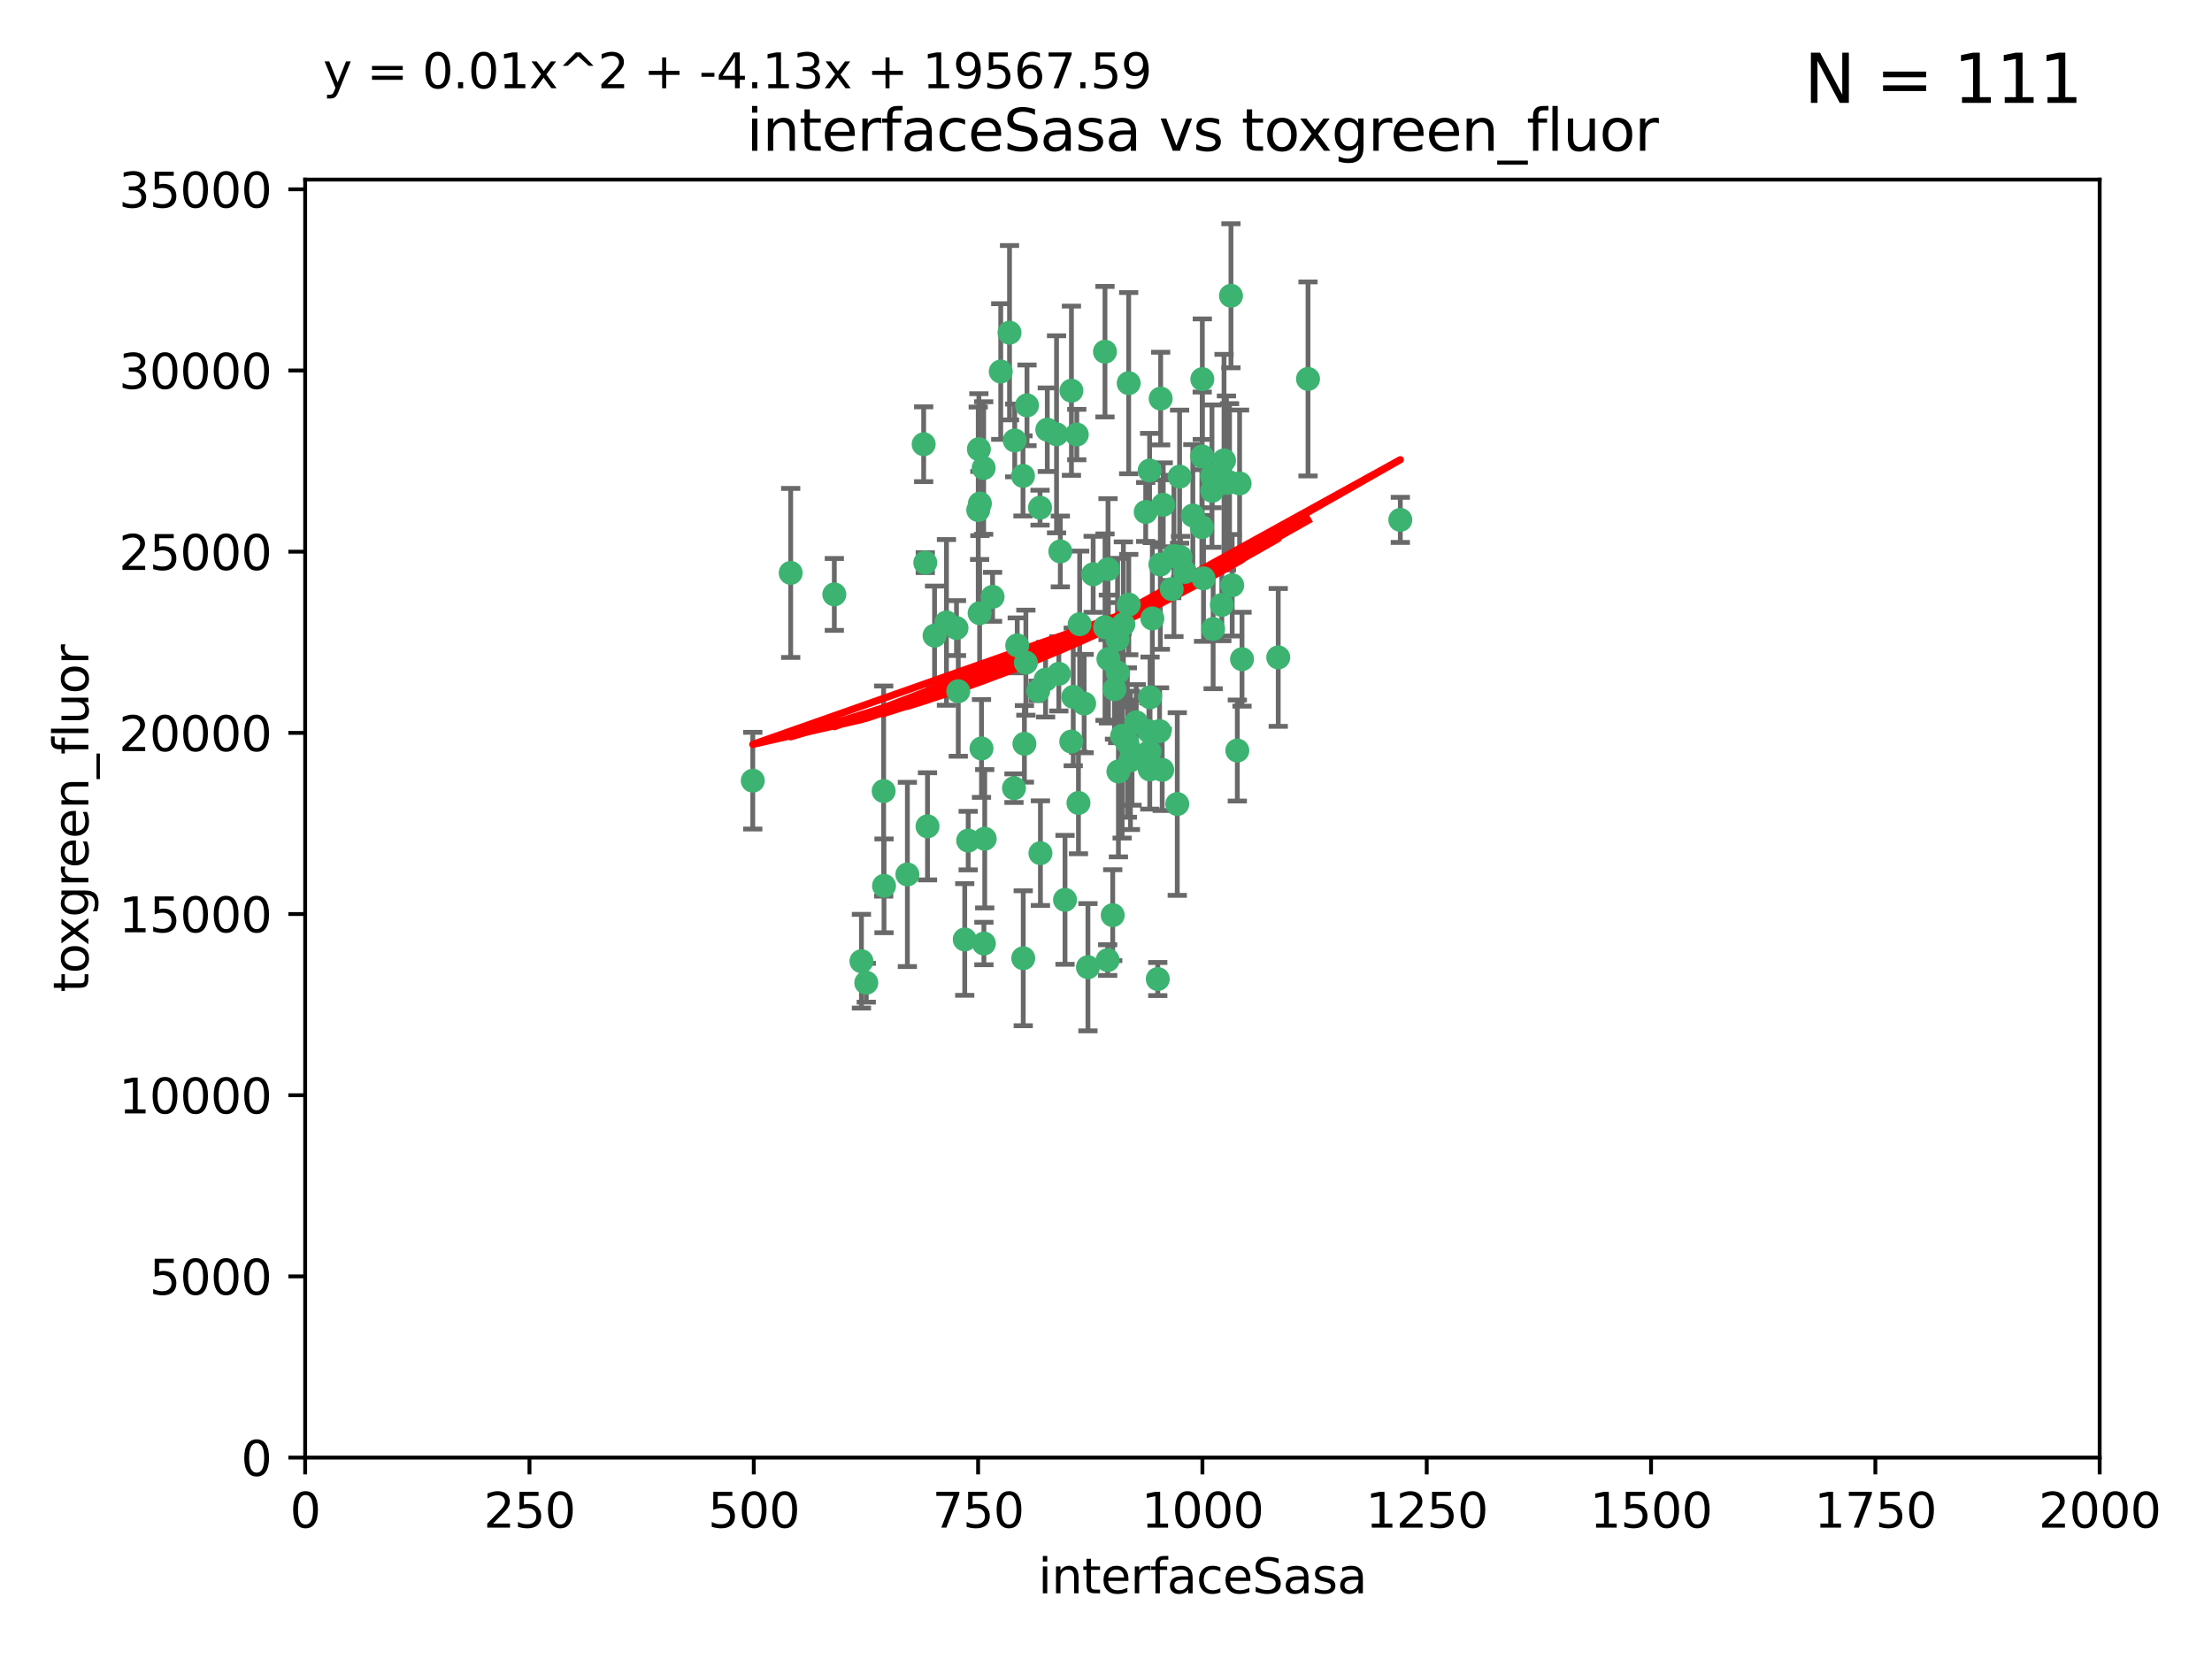 <?xml version="1.0" encoding="utf-8" standalone="no"?>
<!DOCTYPE svg PUBLIC "-//W3C//DTD SVG 1.1//EN"
  "http://www.w3.org/Graphics/SVG/1.1/DTD/svg11.dtd">
<svg xmlns:xlink="http://www.w3.org/1999/xlink" width="460.8pt" height="345.6pt" viewBox="0 0 460.8 345.6" xmlns="http://www.w3.org/2000/svg" version="1.1">
 <defs>
  <style type="text/css">*{stroke-linejoin: round; stroke-linecap: butt}</style>
 </defs>
 <g id="figure_1">
  <g id="patch_1">
   <path d="M 0 345.6 
L 460.8 345.6 
L 460.8 0 
L 0 0 
z
" style="fill: #ffffff"/>
  </g>
  <g id="axes_1">
   <g id="patch_2">
    <path d="M 63.571 303.64 
L 437.4 303.64 
L 437.4 37.411 
L 63.571 37.411 
z
" style="fill: #ffffff"/>
   </g>
   <g id="PathCollection_1">
    <defs>
     <path id="m6985e23a11" d="M 0 1.118 
C 0.297 1.118 0.581 1 0.791 0.791 
C 1 0.581 1.118 0.297 1.118 0 
C 1.118 -0.297 1 -0.581 0.791 -0.791 
C 0.581 -1 0.297 -1.118 0 -1.118 
C -0.297 -1.118 -0.581 -1 -0.791 -0.791 
C -1 -0.581 -1.118 -0.297 -1.118 0 
C -1.118 0.297 -1 0.581 -0.791 0.791 
C -0.581 1 -0.297 1.118 0 1.118 
z
" style="stroke: #3cb371"/>
    </defs>
    <g clip-path="url(#pb35961b56f)">
     <use xlink:href="#m6985e23a11" x="272.484" y="78.941" style="fill: #3cb371; stroke: #3cb371"/>
     <use xlink:href="#m6985e23a11" x="242.323" y="105.159" style="fill: #3cb371; stroke: #3cb371"/>
     <use xlink:href="#m6985e23a11" x="239.489" y="98.026" style="fill: #3cb371; stroke: #3cb371"/>
     <use xlink:href="#m6985e23a11" x="250.437" y="95.094" style="fill: #3cb371; stroke: #3cb371"/>
     <use xlink:href="#m6985e23a11" x="266.28" y="136.954" style="fill: #3cb371; stroke: #3cb371"/>
     <use xlink:href="#m6985e23a11" x="250.716" y="120.482" style="fill: #3cb371; stroke: #3cb371"/>
     <use xlink:href="#m6985e23a11" x="218.168" y="89.516" style="fill: #3cb371; stroke: #3cb371"/>
     <use xlink:href="#m6985e23a11" x="254.987" y="95.918" style="fill: #3cb371; stroke: #3cb371"/>
     <use xlink:href="#m6985e23a11" x="220.886" y="114.875" style="fill: #3cb371; stroke: #3cb371"/>
     <use xlink:href="#m6985e23a11" x="245.919" y="116.045" style="fill: #3cb371; stroke: #3cb371"/>
     <use xlink:href="#m6985e23a11" x="241.787" y="83.03" style="fill: #3cb371; stroke: #3cb371"/>
     <use xlink:href="#m6985e23a11" x="252.721" y="131.024" style="fill: #3cb371; stroke: #3cb371"/>
     <use xlink:href="#m6985e23a11" x="258.229" y="100.71" style="fill: #3cb371; stroke: #3cb371"/>
     <use xlink:href="#m6985e23a11" x="232.987" y="160.712" style="fill: #3cb371; stroke: #3cb371"/>
     <use xlink:href="#m6985e23a11" x="241.557" y="152.304" style="fill: #3cb371; stroke: #3cb371"/>
     <use xlink:href="#m6985e23a11" x="230.194" y="130.646" style="fill: #3cb371; stroke: #3cb371"/>
     <use xlink:href="#m6985e23a11" x="255.489" y="100.601" style="fill: #3cb371; stroke: #3cb371"/>
     <use xlink:href="#m6985e23a11" x="256.689" y="121.921" style="fill: #3cb371; stroke: #3cb371"/>
     <use xlink:href="#m6985e23a11" x="244.553" y="115.814" style="fill: #3cb371; stroke: #3cb371"/>
     <use xlink:href="#m6985e23a11" x="250.368" y="109.818" style="fill: #3cb371; stroke: #3cb371"/>
     <use xlink:href="#m6985e23a11" x="230.187" y="73.266" style="fill: #3cb371; stroke: #3cb371"/>
     <use xlink:href="#m6985e23a11" x="240.054" y="128.839" style="fill: #3cb371; stroke: #3cb371"/>
     <use xlink:href="#m6985e23a11" x="246.854" y="119.146" style="fill: #3cb371; stroke: #3cb371"/>
     <use xlink:href="#m6985e23a11" x="231.8" y="190.648" style="fill: #3cb371; stroke: #3cb371"/>
     <use xlink:href="#m6985e23a11" x="223.198" y="81.394" style="fill: #3cb371; stroke: #3cb371"/>
     <use xlink:href="#m6985e23a11" x="258.734" y="137.321" style="fill: #3cb371; stroke: #3cb371"/>
     <use xlink:href="#m6985e23a11" x="256.134" y="100.483" style="fill: #3cb371; stroke: #3cb371"/>
     <use xlink:href="#m6985e23a11" x="233.762" y="153.285" style="fill: #3cb371; stroke: #3cb371"/>
     <use xlink:href="#m6985e23a11" x="235.488" y="158.394" style="fill: #3cb371; stroke: #3cb371"/>
     <use xlink:href="#m6985e23a11" x="211.385" y="91.754" style="fill: #3cb371; stroke: #3cb371"/>
     <use xlink:href="#m6985e23a11" x="235.142" y="125.947" style="fill: #3cb371; stroke: #3cb371"/>
     <use xlink:href="#m6985e23a11" x="234.02" y="130.067" style="fill: #3cb371; stroke: #3cb371"/>
     <use xlink:href="#m6985e23a11" x="220.097" y="90.475" style="fill: #3cb371; stroke: #3cb371"/>
     <use xlink:href="#m6985e23a11" x="223.161" y="154.483" style="fill: #3cb371; stroke: #3cb371"/>
     <use xlink:href="#m6985e23a11" x="248.491" y="107.386" style="fill: #3cb371; stroke: #3cb371"/>
     <use xlink:href="#m6985e23a11" x="241.725" y="117.601" style="fill: #3cb371; stroke: #3cb371"/>
     <use xlink:href="#m6985e23a11" x="225.848" y="146.564" style="fill: #3cb371; stroke: #3cb371"/>
     <use xlink:href="#m6985e23a11" x="238.669" y="106.653" style="fill: #3cb371; stroke: #3cb371"/>
     <use xlink:href="#m6985e23a11" x="252.51" y="102.24" style="fill: #3cb371; stroke: #3cb371"/>
     <use xlink:href="#m6985e23a11" x="227.725" y="119.635" style="fill: #3cb371; stroke: #3cb371"/>
     <use xlink:href="#m6985e23a11" x="235.125" y="79.819" style="fill: #3cb371; stroke: #3cb371"/>
     <use xlink:href="#m6985e23a11" x="206.772" y="124.329" style="fill: #3cb371; stroke: #3cb371"/>
     <use xlink:href="#m6985e23a11" x="244.091" y="122.72" style="fill: #3cb371; stroke: #3cb371"/>
     <use xlink:href="#m6985e23a11" x="241.185" y="203.953" style="fill: #3cb371; stroke: #3cb371"/>
     <use xlink:href="#m6985e23a11" x="211.908" y="134.443" style="fill: #3cb371; stroke: #3cb371"/>
     <use xlink:href="#m6985e23a11" x="213.404" y="154.954" style="fill: #3cb371; stroke: #3cb371"/>
     <use xlink:href="#m6985e23a11" x="204.131" y="104.896" style="fill: #3cb371; stroke: #3cb371"/>
     <use xlink:href="#m6985e23a11" x="239.465" y="156.559" style="fill: #3cb371; stroke: #3cb371"/>
     <use xlink:href="#m6985e23a11" x="245.731" y="99.298" style="fill: #3cb371; stroke: #3cb371"/>
     <use xlink:href="#m6985e23a11" x="257.757" y="156.348" style="fill: #3cb371; stroke: #3cb371"/>
     <use xlink:href="#m6985e23a11" x="216.658" y="105.756" style="fill: #3cb371; stroke: #3cb371"/>
     <use xlink:href="#m6985e23a11" x="204.916" y="97.498" style="fill: #3cb371; stroke: #3cb371"/>
     <use xlink:href="#m6985e23a11" x="192.417" y="92.545" style="fill: #3cb371; stroke: #3cb371"/>
     <use xlink:href="#m6985e23a11" x="216.269" y="143.916" style="fill: #3cb371; stroke: #3cb371"/>
     <use xlink:href="#m6985e23a11" x="291.711" y="108.301" style="fill: #3cb371; stroke: #3cb371"/>
     <use xlink:href="#m6985e23a11" x="224.916" y="130.038" style="fill: #3cb371; stroke: #3cb371"/>
     <use xlink:href="#m6985e23a11" x="230.751" y="200.005" style="fill: #3cb371; stroke: #3cb371"/>
     <use xlink:href="#m6985e23a11" x="250.465" y="78.988" style="fill: #3cb371; stroke: #3cb371"/>
     <use xlink:href="#m6985e23a11" x="199.256" y="130.84" style="fill: #3cb371; stroke: #3cb371"/>
     <use xlink:href="#m6985e23a11" x="204.462" y="155.918" style="fill: #3cb371; stroke: #3cb371"/>
     <use xlink:href="#m6985e23a11" x="213.159" y="199.62" style="fill: #3cb371; stroke: #3cb371"/>
     <use xlink:href="#m6985e23a11" x="220.577" y="140.37" style="fill: #3cb371; stroke: #3cb371"/>
     <use xlink:href="#m6985e23a11" x="242.11" y="160.372" style="fill: #3cb371; stroke: #3cb371"/>
     <use xlink:href="#m6985e23a11" x="223.577" y="145.178" style="fill: #3cb371; stroke: #3cb371"/>
     <use xlink:href="#m6985e23a11" x="254.529" y="126.015" style="fill: #3cb371; stroke: #3cb371"/>
     <use xlink:href="#m6985e23a11" x="208.473" y="77.397" style="fill: #3cb371; stroke: #3cb371"/>
     <use xlink:href="#m6985e23a11" x="192.753" y="117.209" style="fill: #3cb371; stroke: #3cb371"/>
     <use xlink:href="#m6985e23a11" x="203.92" y="93.572" style="fill: #3cb371; stroke: #3cb371"/>
     <use xlink:href="#m6985e23a11" x="230.822" y="118.565" style="fill: #3cb371; stroke: #3cb371"/>
     <use xlink:href="#m6985e23a11" x="239.332" y="152.32" style="fill: #3cb371; stroke: #3cb371"/>
     <use xlink:href="#m6985e23a11" x="204.073" y="127.738" style="fill: #3cb371; stroke: #3cb371"/>
     <use xlink:href="#m6985e23a11" x="210.301" y="69.309" style="fill: #3cb371; stroke: #3cb371"/>
     <use xlink:href="#m6985e23a11" x="224.662" y="167.27" style="fill: #3cb371; stroke: #3cb371"/>
     <use xlink:href="#m6985e23a11" x="239.579" y="145.262" style="fill: #3cb371; stroke: #3cb371"/>
     <use xlink:href="#m6985e23a11" x="236.699" y="150.469" style="fill: #3cb371; stroke: #3cb371"/>
     <use xlink:href="#m6985e23a11" x="230.901" y="137.292" style="fill: #3cb371; stroke: #3cb371"/>
     <use xlink:href="#m6985e23a11" x="213.706" y="138.041" style="fill: #3cb371; stroke: #3cb371"/>
     <use xlink:href="#m6985e23a11" x="221.863" y="187.448" style="fill: #3cb371; stroke: #3cb371"/>
     <use xlink:href="#m6985e23a11" x="232.833" y="140.122" style="fill: #3cb371; stroke: #3cb371"/>
     <use xlink:href="#m6985e23a11" x="252.476" y="99.184" style="fill: #3cb371; stroke: #3cb371"/>
     <use xlink:href="#m6985e23a11" x="256.433" y="61.614" style="fill: #3cb371; stroke: #3cb371"/>
     <use xlink:href="#m6985e23a11" x="203.785" y="106.253" style="fill: #3cb371; stroke: #3cb371"/>
     <use xlink:href="#m6985e23a11" x="213.94" y="84.44" style="fill: #3cb371; stroke: #3cb371"/>
     <use xlink:href="#m6985e23a11" x="194.686" y="132.411" style="fill: #3cb371; stroke: #3cb371"/>
     <use xlink:href="#m6985e23a11" x="213.11" y="99.14" style="fill: #3cb371; stroke: #3cb371"/>
     <use xlink:href="#m6985e23a11" x="180.458" y="204.723" style="fill: #3cb371; stroke: #3cb371"/>
     <use xlink:href="#m6985e23a11" x="211.23" y="164.19" style="fill: #3cb371; stroke: #3cb371"/>
     <use xlink:href="#m6985e23a11" x="199.626" y="143.999" style="fill: #3cb371; stroke: #3cb371"/>
     <use xlink:href="#m6985e23a11" x="189.023" y="182.16" style="fill: #3cb371; stroke: #3cb371"/>
     <use xlink:href="#m6985e23a11" x="193.215" y="172.143" style="fill: #3cb371; stroke: #3cb371"/>
     <use xlink:href="#m6985e23a11" x="235.826" y="156.792" style="fill: #3cb371; stroke: #3cb371"/>
     <use xlink:href="#m6985e23a11" x="232.811" y="133.213" style="fill: #3cb371; stroke: #3cb371"/>
     <use xlink:href="#m6985e23a11" x="224.314" y="90.523" style="fill: #3cb371; stroke: #3cb371"/>
     <use xlink:href="#m6985e23a11" x="239.516" y="160.289" style="fill: #3cb371; stroke: #3cb371"/>
     <use xlink:href="#m6985e23a11" x="204.964" y="196.552" style="fill: #3cb371; stroke: #3cb371"/>
     <use xlink:href="#m6985e23a11" x="164.714" y="119.349" style="fill: #3cb371; stroke: #3cb371"/>
     <use xlink:href="#m6985e23a11" x="216.738" y="177.728" style="fill: #3cb371; stroke: #3cb371"/>
     <use xlink:href="#m6985e23a11" x="200.972" y="195.709" style="fill: #3cb371; stroke: #3cb371"/>
     <use xlink:href="#m6985e23a11" x="205.136" y="174.728" style="fill: #3cb371; stroke: #3cb371"/>
     <use xlink:href="#m6985e23a11" x="217.815" y="141.593" style="fill: #3cb371; stroke: #3cb371"/>
     <use xlink:href="#m6985e23a11" x="201.69" y="175.112" style="fill: #3cb371; stroke: #3cb371"/>
     <use xlink:href="#m6985e23a11" x="234.846" y="154.686" style="fill: #3cb371; stroke: #3cb371"/>
     <use xlink:href="#m6985e23a11" x="197.163" y="129.656" style="fill: #3cb371; stroke: #3cb371"/>
     <use xlink:href="#m6985e23a11" x="184.082" y="164.794" style="fill: #3cb371; stroke: #3cb371"/>
     <use xlink:href="#m6985e23a11" x="232.174" y="143.576" style="fill: #3cb371; stroke: #3cb371"/>
     <use xlink:href="#m6985e23a11" x="179.453" y="200.236" style="fill: #3cb371; stroke: #3cb371"/>
     <use xlink:href="#m6985e23a11" x="156.817" y="162.629" style="fill: #3cb371; stroke: #3cb371"/>
     <use xlink:href="#m6985e23a11" x="245.245" y="167.495" style="fill: #3cb371; stroke: #3cb371"/>
     <use xlink:href="#m6985e23a11" x="173.806" y="123.828" style="fill: #3cb371; stroke: #3cb371"/>
     <use xlink:href="#m6985e23a11" x="226.639" y="201.488" style="fill: #3cb371; stroke: #3cb371"/>
     <use xlink:href="#m6985e23a11" x="184.157" y="184.534" style="fill: #3cb371; stroke: #3cb371"/>
    </g>
   </g>
   <g id="matplotlib.axis_1">
    <g id="xtick_1">
     <g id="line2d_1">
      <defs>
       <path id="m979c6204b9" d="M 0 0 
L 0 3.5 
" style="stroke: #000000; stroke-width: 0.8"/>
      </defs>
      <g>
       <use xlink:href="#m979c6204b9" x="63.571" y="303.64" style="stroke: #000000; stroke-width: 0.8"/>
      </g>
     </g>
     <g id="text_1">
      <!-- 0 -->
      <g transform="translate(60.39 318.238)scale(0.1 -0.1)">
       <defs>
        <path id="DejaVuSans-30" d="M 2034 4250 
Q 1547 4250 1301 3770 
Q 1056 3291 1056 2328 
Q 1056 1369 1301 889 
Q 1547 409 2034 409 
Q 2525 409 2770 889 
Q 3016 1369 3016 2328 
Q 3016 3291 2770 3770 
Q 2525 4250 2034 4250 
z
M 2034 4750 
Q 2819 4750 3233 4129 
Q 3647 3509 3647 2328 
Q 3647 1150 3233 529 
Q 2819 -91 2034 -91 
Q 1250 -91 836 529 
Q 422 1150 422 2328 
Q 422 3509 836 4129 
Q 1250 4750 2034 4750 
z
" transform="scale(0.016)"/>
       </defs>
       <use xlink:href="#DejaVuSans-30"/>
      </g>
     </g>
    </g>
    <g id="xtick_2">
     <g id="line2d_2">
      <g>
       <use xlink:href="#m979c6204b9" x="110.3" y="303.64" style="stroke: #000000; stroke-width: 0.8"/>
      </g>
     </g>
     <g id="text_2">
      <!-- 250 -->
      <g transform="translate(100.756 318.238)scale(0.1 -0.1)">
       <defs>
        <path id="DejaVuSans-32" d="M 1228 531 
L 3431 531 
L 3431 0 
L 469 0 
L 469 531 
Q 828 903 1448 1529 
Q 2069 2156 2228 2338 
Q 2531 2678 2651 2914 
Q 2772 3150 2772 3378 
Q 2772 3750 2511 3984 
Q 2250 4219 1831 4219 
Q 1534 4219 1204 4116 
Q 875 4013 500 3803 
L 500 4441 
Q 881 4594 1212 4672 
Q 1544 4750 1819 4750 
Q 2544 4750 2975 4387 
Q 3406 4025 3406 3419 
Q 3406 3131 3298 2873 
Q 3191 2616 2906 2266 
Q 2828 2175 2409 1742 
Q 1991 1309 1228 531 
z
" transform="scale(0.016)"/>
        <path id="DejaVuSans-35" d="M 691 4666 
L 3169 4666 
L 3169 4134 
L 1269 4134 
L 1269 2991 
Q 1406 3038 1543 3061 
Q 1681 3084 1819 3084 
Q 2600 3084 3056 2656 
Q 3513 2228 3513 1497 
Q 3513 744 3044 326 
Q 2575 -91 1722 -91 
Q 1428 -91 1123 -41 
Q 819 9 494 109 
L 494 744 
Q 775 591 1075 516 
Q 1375 441 1709 441 
Q 2250 441 2565 725 
Q 2881 1009 2881 1497 
Q 2881 1984 2565 2268 
Q 2250 2553 1709 2553 
Q 1456 2553 1204 2497 
Q 953 2441 691 2322 
L 691 4666 
z
" transform="scale(0.016)"/>
       </defs>
       <use xlink:href="#DejaVuSans-32"/>
       <use xlink:href="#DejaVuSans-35" x="63.623"/>
       <use xlink:href="#DejaVuSans-30" x="127.246"/>
      </g>
     </g>
    </g>
    <g id="xtick_3">
     <g id="line2d_3">
      <g>
       <use xlink:href="#m979c6204b9" x="157.028" y="303.64" style="stroke: #000000; stroke-width: 0.8"/>
      </g>
     </g>
     <g id="text_3">
      <!-- 500 -->
      <g transform="translate(147.485 318.238)scale(0.1 -0.1)">
       <use xlink:href="#DejaVuSans-35"/>
       <use xlink:href="#DejaVuSans-30" x="63.623"/>
       <use xlink:href="#DejaVuSans-30" x="127.246"/>
      </g>
     </g>
    </g>
    <g id="xtick_4">
     <g id="line2d_4">
      <g>
       <use xlink:href="#m979c6204b9" x="203.757" y="303.64" style="stroke: #000000; stroke-width: 0.8"/>
      </g>
     </g>
     <g id="text_4">
      <!-- 750 -->
      <g transform="translate(194.213 318.238)scale(0.1 -0.1)">
       <defs>
        <path id="DejaVuSans-37" d="M 525 4666 
L 3525 4666 
L 3525 4397 
L 1831 0 
L 1172 0 
L 2766 4134 
L 525 4134 
L 525 4666 
z
" transform="scale(0.016)"/>
       </defs>
       <use xlink:href="#DejaVuSans-37"/>
       <use xlink:href="#DejaVuSans-35" x="63.623"/>
       <use xlink:href="#DejaVuSans-30" x="127.246"/>
      </g>
     </g>
    </g>
    <g id="xtick_5">
     <g id="line2d_5">
      <g>
       <use xlink:href="#m979c6204b9" x="250.486" y="303.64" style="stroke: #000000; stroke-width: 0.8"/>
      </g>
     </g>
     <g id="text_5">
      <!-- 1000 -->
      <g transform="translate(237.761 318.238)scale(0.1 -0.1)">
       <defs>
        <path id="DejaVuSans-31" d="M 794 531 
L 1825 531 
L 1825 4091 
L 703 3866 
L 703 4441 
L 1819 4666 
L 2450 4666 
L 2450 531 
L 3481 531 
L 3481 0 
L 794 0 
L 794 531 
z
" transform="scale(0.016)"/>
       </defs>
       <use xlink:href="#DejaVuSans-31"/>
       <use xlink:href="#DejaVuSans-30" x="63.623"/>
       <use xlink:href="#DejaVuSans-30" x="127.246"/>
       <use xlink:href="#DejaVuSans-30" x="190.869"/>
      </g>
     </g>
    </g>
    <g id="xtick_6">
     <g id="line2d_6">
      <g>
       <use xlink:href="#m979c6204b9" x="297.214" y="303.64" style="stroke: #000000; stroke-width: 0.8"/>
      </g>
     </g>
     <g id="text_6">
      <!-- 1250 -->
      <g transform="translate(284.489 318.238)scale(0.1 -0.1)">
       <use xlink:href="#DejaVuSans-31"/>
       <use xlink:href="#DejaVuSans-32" x="63.623"/>
       <use xlink:href="#DejaVuSans-35" x="127.246"/>
       <use xlink:href="#DejaVuSans-30" x="190.869"/>
      </g>
     </g>
    </g>
    <g id="xtick_7">
     <g id="line2d_7">
      <g>
       <use xlink:href="#m979c6204b9" x="343.943" y="303.64" style="stroke: #000000; stroke-width: 0.8"/>
      </g>
     </g>
     <g id="text_7">
      <!-- 1500 -->
      <g transform="translate(331.218 318.238)scale(0.1 -0.1)">
       <use xlink:href="#DejaVuSans-31"/>
       <use xlink:href="#DejaVuSans-35" x="63.623"/>
       <use xlink:href="#DejaVuSans-30" x="127.246"/>
       <use xlink:href="#DejaVuSans-30" x="190.869"/>
      </g>
     </g>
    </g>
    <g id="xtick_8">
     <g id="line2d_8">
      <g>
       <use xlink:href="#m979c6204b9" x="390.671" y="303.64" style="stroke: #000000; stroke-width: 0.8"/>
      </g>
     </g>
     <g id="text_8">
      <!-- 1750 -->
      <g transform="translate(377.946 318.238)scale(0.1 -0.1)">
       <use xlink:href="#DejaVuSans-31"/>
       <use xlink:href="#DejaVuSans-37" x="63.623"/>
       <use xlink:href="#DejaVuSans-35" x="127.246"/>
       <use xlink:href="#DejaVuSans-30" x="190.869"/>
      </g>
     </g>
    </g>
    <g id="xtick_9">
     <g id="line2d_9">
      <g>
       <use xlink:href="#m979c6204b9" x="437.4" y="303.64" style="stroke: #000000; stroke-width: 0.8"/>
      </g>
     </g>
     <g id="text_9">
      <!-- 2000 -->
      <g transform="translate(424.675 318.238)scale(0.1 -0.1)">
       <use xlink:href="#DejaVuSans-32"/>
       <use xlink:href="#DejaVuSans-30" x="63.623"/>
       <use xlink:href="#DejaVuSans-30" x="127.246"/>
       <use xlink:href="#DejaVuSans-30" x="190.869"/>
      </g>
     </g>
    </g>
    <g id="text_10">
     <!-- interfaceSasa -->
     <g transform="translate(216.279 331.917)scale(0.1 -0.1)">
      <defs>
       <path id="DejaVuSans-69" d="M 603 3500 
L 1178 3500 
L 1178 0 
L 603 0 
L 603 3500 
z
M 603 4863 
L 1178 4863 
L 1178 4134 
L 603 4134 
L 603 4863 
z
" transform="scale(0.016)"/>
       <path id="DejaVuSans-6e" d="M 3513 2113 
L 3513 0 
L 2938 0 
L 2938 2094 
Q 2938 2591 2744 2837 
Q 2550 3084 2163 3084 
Q 1697 3084 1428 2787 
Q 1159 2491 1159 1978 
L 1159 0 
L 581 0 
L 581 3500 
L 1159 3500 
L 1159 2956 
Q 1366 3272 1645 3428 
Q 1925 3584 2291 3584 
Q 2894 3584 3203 3211 
Q 3513 2838 3513 2113 
z
" transform="scale(0.016)"/>
       <path id="DejaVuSans-74" d="M 1172 4494 
L 1172 3500 
L 2356 3500 
L 2356 3053 
L 1172 3053 
L 1172 1153 
Q 1172 725 1289 603 
Q 1406 481 1766 481 
L 2356 481 
L 2356 0 
L 1766 0 
Q 1100 0 847 248 
Q 594 497 594 1153 
L 594 3053 
L 172 3053 
L 172 3500 
L 594 3500 
L 594 4494 
L 1172 4494 
z
" transform="scale(0.016)"/>
       <path id="DejaVuSans-65" d="M 3597 1894 
L 3597 1613 
L 953 1613 
Q 991 1019 1311 708 
Q 1631 397 2203 397 
Q 2534 397 2845 478 
Q 3156 559 3463 722 
L 3463 178 
Q 3153 47 2828 -22 
Q 2503 -91 2169 -91 
Q 1331 -91 842 396 
Q 353 884 353 1716 
Q 353 2575 817 3079 
Q 1281 3584 2069 3584 
Q 2775 3584 3186 3129 
Q 3597 2675 3597 1894 
z
M 3022 2063 
Q 3016 2534 2758 2815 
Q 2500 3097 2075 3097 
Q 1594 3097 1305 2825 
Q 1016 2553 972 2059 
L 3022 2063 
z
" transform="scale(0.016)"/>
       <path id="DejaVuSans-72" d="M 2631 2963 
Q 2534 3019 2420 3045 
Q 2306 3072 2169 3072 
Q 1681 3072 1420 2755 
Q 1159 2438 1159 1844 
L 1159 0 
L 581 0 
L 581 3500 
L 1159 3500 
L 1159 2956 
Q 1341 3275 1631 3429 
Q 1922 3584 2338 3584 
Q 2397 3584 2469 3576 
Q 2541 3569 2628 3553 
L 2631 2963 
z
" transform="scale(0.016)"/>
       <path id="DejaVuSans-66" d="M 2375 4863 
L 2375 4384 
L 1825 4384 
Q 1516 4384 1395 4259 
Q 1275 4134 1275 3809 
L 1275 3500 
L 2222 3500 
L 2222 3053 
L 1275 3053 
L 1275 0 
L 697 0 
L 697 3053 
L 147 3053 
L 147 3500 
L 697 3500 
L 697 3744 
Q 697 4328 969 4595 
Q 1241 4863 1831 4863 
L 2375 4863 
z
" transform="scale(0.016)"/>
       <path id="DejaVuSans-61" d="M 2194 1759 
Q 1497 1759 1228 1600 
Q 959 1441 959 1056 
Q 959 750 1161 570 
Q 1363 391 1709 391 
Q 2188 391 2477 730 
Q 2766 1069 2766 1631 
L 2766 1759 
L 2194 1759 
z
M 3341 1997 
L 3341 0 
L 2766 0 
L 2766 531 
Q 2569 213 2275 61 
Q 1981 -91 1556 -91 
Q 1019 -91 701 211 
Q 384 513 384 1019 
Q 384 1609 779 1909 
Q 1175 2209 1959 2209 
L 2766 2209 
L 2766 2266 
Q 2766 2663 2505 2880 
Q 2244 3097 1772 3097 
Q 1472 3097 1187 3025 
Q 903 2953 641 2809 
L 641 3341 
Q 956 3463 1253 3523 
Q 1550 3584 1831 3584 
Q 2591 3584 2966 3190 
Q 3341 2797 3341 1997 
z
" transform="scale(0.016)"/>
       <path id="DejaVuSans-63" d="M 3122 3366 
L 3122 2828 
Q 2878 2963 2633 3030 
Q 2388 3097 2138 3097 
Q 1578 3097 1268 2742 
Q 959 2388 959 1747 
Q 959 1106 1268 751 
Q 1578 397 2138 397 
Q 2388 397 2633 464 
Q 2878 531 3122 666 
L 3122 134 
Q 2881 22 2623 -34 
Q 2366 -91 2075 -91 
Q 1284 -91 818 406 
Q 353 903 353 1747 
Q 353 2603 823 3093 
Q 1294 3584 2113 3584 
Q 2378 3584 2631 3529 
Q 2884 3475 3122 3366 
z
" transform="scale(0.016)"/>
       <path id="DejaVuSans-53" d="M 3425 4513 
L 3425 3897 
Q 3066 4069 2747 4153 
Q 2428 4238 2131 4238 
Q 1616 4238 1336 4038 
Q 1056 3838 1056 3469 
Q 1056 3159 1242 3001 
Q 1428 2844 1947 2747 
L 2328 2669 
Q 3034 2534 3370 2195 
Q 3706 1856 3706 1288 
Q 3706 609 3251 259 
Q 2797 -91 1919 -91 
Q 1588 -91 1214 -16 
Q 841 59 441 206 
L 441 856 
Q 825 641 1194 531 
Q 1563 422 1919 422 
Q 2459 422 2753 634 
Q 3047 847 3047 1241 
Q 3047 1584 2836 1778 
Q 2625 1972 2144 2069 
L 1759 2144 
Q 1053 2284 737 2584 
Q 422 2884 422 3419 
Q 422 4038 858 4394 
Q 1294 4750 2059 4750 
Q 2388 4750 2728 4690 
Q 3069 4631 3425 4513 
z
" transform="scale(0.016)"/>
       <path id="DejaVuSans-73" d="M 2834 3397 
L 2834 2853 
Q 2591 2978 2328 3040 
Q 2066 3103 1784 3103 
Q 1356 3103 1142 2972 
Q 928 2841 928 2578 
Q 928 2378 1081 2264 
Q 1234 2150 1697 2047 
L 1894 2003 
Q 2506 1872 2764 1633 
Q 3022 1394 3022 966 
Q 3022 478 2636 193 
Q 2250 -91 1575 -91 
Q 1294 -91 989 -36 
Q 684 19 347 128 
L 347 722 
Q 666 556 975 473 
Q 1284 391 1588 391 
Q 1994 391 2212 530 
Q 2431 669 2431 922 
Q 2431 1156 2273 1281 
Q 2116 1406 1581 1522 
L 1381 1569 
Q 847 1681 609 1914 
Q 372 2147 372 2553 
Q 372 3047 722 3315 
Q 1072 3584 1716 3584 
Q 2034 3584 2315 3537 
Q 2597 3491 2834 3397 
z
" transform="scale(0.016)"/>
      </defs>
      <use xlink:href="#DejaVuSans-69"/>
      <use xlink:href="#DejaVuSans-6e" x="27.783"/>
      <use xlink:href="#DejaVuSans-74" x="91.162"/>
      <use xlink:href="#DejaVuSans-65" x="130.371"/>
      <use xlink:href="#DejaVuSans-72" x="191.895"/>
      <use xlink:href="#DejaVuSans-66" x="233.008"/>
      <use xlink:href="#DejaVuSans-61" x="268.213"/>
      <use xlink:href="#DejaVuSans-63" x="329.492"/>
      <use xlink:href="#DejaVuSans-65" x="384.473"/>
      <use xlink:href="#DejaVuSans-53" x="445.996"/>
      <use xlink:href="#DejaVuSans-61" x="509.473"/>
      <use xlink:href="#DejaVuSans-73" x="570.752"/>
      <use xlink:href="#DejaVuSans-61" x="622.852"/>
     </g>
    </g>
   </g>
   <g id="matplotlib.axis_2">
    <g id="ytick_1">
     <g id="line2d_10">
      <defs>
       <path id="m27fb1568f1" d="M 0 0 
L -3.5 0 
" style="stroke: #000000; stroke-width: 0.8"/>
      </defs>
      <g>
       <use xlink:href="#m27fb1568f1" x="63.571" y="303.64" style="stroke: #000000; stroke-width: 0.8"/>
      </g>
     </g>
     <g id="text_11">
      <!-- 0 -->
      <g transform="translate(50.209 307.439)scale(0.1 -0.1)">
       <use xlink:href="#DejaVuSans-30"/>
      </g>
     </g>
    </g>
    <g id="ytick_2">
     <g id="line2d_11">
      <g>
       <use xlink:href="#m27fb1568f1" x="63.571" y="265.897" style="stroke: #000000; stroke-width: 0.8"/>
      </g>
     </g>
     <g id="text_12">
      <!-- 5000 -->
      <g transform="translate(31.121 269.696)scale(0.1 -0.1)">
       <use xlink:href="#DejaVuSans-35"/>
       <use xlink:href="#DejaVuSans-30" x="63.623"/>
       <use xlink:href="#DejaVuSans-30" x="127.246"/>
       <use xlink:href="#DejaVuSans-30" x="190.869"/>
      </g>
     </g>
    </g>
    <g id="ytick_3">
     <g id="line2d_12">
      <g>
       <use xlink:href="#m27fb1568f1" x="63.571" y="228.154" style="stroke: #000000; stroke-width: 0.8"/>
      </g>
     </g>
     <g id="text_13">
      <!-- 10000 -->
      <g transform="translate(24.759 231.953)scale(0.1 -0.1)">
       <use xlink:href="#DejaVuSans-31"/>
       <use xlink:href="#DejaVuSans-30" x="63.623"/>
       <use xlink:href="#DejaVuSans-30" x="127.246"/>
       <use xlink:href="#DejaVuSans-30" x="190.869"/>
       <use xlink:href="#DejaVuSans-30" x="254.492"/>
      </g>
     </g>
    </g>
    <g id="ytick_4">
     <g id="line2d_13">
      <g>
       <use xlink:href="#m27fb1568f1" x="63.571" y="190.411" style="stroke: #000000; stroke-width: 0.8"/>
      </g>
     </g>
     <g id="text_14">
      <!-- 15000 -->
      <g transform="translate(24.759 194.21)scale(0.1 -0.1)">
       <use xlink:href="#DejaVuSans-31"/>
       <use xlink:href="#DejaVuSans-35" x="63.623"/>
       <use xlink:href="#DejaVuSans-30" x="127.246"/>
       <use xlink:href="#DejaVuSans-30" x="190.869"/>
       <use xlink:href="#DejaVuSans-30" x="254.492"/>
      </g>
     </g>
    </g>
    <g id="ytick_5">
     <g id="line2d_14">
      <g>
       <use xlink:href="#m27fb1568f1" x="63.571" y="152.668" style="stroke: #000000; stroke-width: 0.8"/>
      </g>
     </g>
     <g id="text_15">
      <!-- 20000 -->
      <g transform="translate(24.759 156.467)scale(0.1 -0.1)">
       <use xlink:href="#DejaVuSans-32"/>
       <use xlink:href="#DejaVuSans-30" x="63.623"/>
       <use xlink:href="#DejaVuSans-30" x="127.246"/>
       <use xlink:href="#DejaVuSans-30" x="190.869"/>
       <use xlink:href="#DejaVuSans-30" x="254.492"/>
      </g>
     </g>
    </g>
    <g id="ytick_6">
     <g id="line2d_15">
      <g>
       <use xlink:href="#m27fb1568f1" x="63.571" y="114.925" style="stroke: #000000; stroke-width: 0.8"/>
      </g>
     </g>
     <g id="text_16">
      <!-- 25000 -->
      <g transform="translate(24.759 118.724)scale(0.1 -0.1)">
       <use xlink:href="#DejaVuSans-32"/>
       <use xlink:href="#DejaVuSans-35" x="63.623"/>
       <use xlink:href="#DejaVuSans-30" x="127.246"/>
       <use xlink:href="#DejaVuSans-30" x="190.869"/>
       <use xlink:href="#DejaVuSans-30" x="254.492"/>
      </g>
     </g>
    </g>
    <g id="ytick_7">
     <g id="line2d_16">
      <g>
       <use xlink:href="#m27fb1568f1" x="63.571" y="77.181" style="stroke: #000000; stroke-width: 0.8"/>
      </g>
     </g>
     <g id="text_17">
      <!-- 30000 -->
      <g transform="translate(24.759 80.981)scale(0.1 -0.1)">
       <defs>
        <path id="DejaVuSans-33" d="M 2597 2516 
Q 3050 2419 3304 2112 
Q 3559 1806 3559 1356 
Q 3559 666 3084 287 
Q 2609 -91 1734 -91 
Q 1441 -91 1130 -33 
Q 819 25 488 141 
L 488 750 
Q 750 597 1062 519 
Q 1375 441 1716 441 
Q 2309 441 2620 675 
Q 2931 909 2931 1356 
Q 2931 1769 2642 2001 
Q 2353 2234 1838 2234 
L 1294 2234 
L 1294 2753 
L 1863 2753 
Q 2328 2753 2575 2939 
Q 2822 3125 2822 3475 
Q 2822 3834 2567 4026 
Q 2313 4219 1838 4219 
Q 1578 4219 1281 4162 
Q 984 4106 628 3988 
L 628 4550 
Q 988 4650 1302 4700 
Q 1616 4750 1894 4750 
Q 2613 4750 3031 4423 
Q 3450 4097 3450 3541 
Q 3450 3153 3228 2886 
Q 3006 2619 2597 2516 
z
" transform="scale(0.016)"/>
       </defs>
       <use xlink:href="#DejaVuSans-33"/>
       <use xlink:href="#DejaVuSans-30" x="63.623"/>
       <use xlink:href="#DejaVuSans-30" x="127.246"/>
       <use xlink:href="#DejaVuSans-30" x="190.869"/>
       <use xlink:href="#DejaVuSans-30" x="254.492"/>
      </g>
     </g>
    </g>
    <g id="ytick_8">
     <g id="line2d_17">
      <g>
       <use xlink:href="#m27fb1568f1" x="63.571" y="39.438" style="stroke: #000000; stroke-width: 0.8"/>
      </g>
     </g>
     <g id="text_18">
      <!-- 35000 -->
      <g transform="translate(24.759 43.238)scale(0.1 -0.1)">
       <use xlink:href="#DejaVuSans-33"/>
       <use xlink:href="#DejaVuSans-35" x="63.623"/>
       <use xlink:href="#DejaVuSans-30" x="127.246"/>
       <use xlink:href="#DejaVuSans-30" x="190.869"/>
       <use xlink:href="#DejaVuSans-30" x="254.492"/>
      </g>
     </g>
    </g>
    <g id="text_19">
     <!-- toxgreen_fluor -->
     <g transform="translate(18.401 206.72)rotate(-90)scale(0.1 -0.1)">
      <defs>
       <path id="DejaVuSans-6f" d="M 1959 3097 
Q 1497 3097 1228 2736 
Q 959 2375 959 1747 
Q 959 1119 1226 758 
Q 1494 397 1959 397 
Q 2419 397 2687 759 
Q 2956 1122 2956 1747 
Q 2956 2369 2687 2733 
Q 2419 3097 1959 3097 
z
M 1959 3584 
Q 2709 3584 3137 3096 
Q 3566 2609 3566 1747 
Q 3566 888 3137 398 
Q 2709 -91 1959 -91 
Q 1206 -91 779 398 
Q 353 888 353 1747 
Q 353 2609 779 3096 
Q 1206 3584 1959 3584 
z
" transform="scale(0.016)"/>
       <path id="DejaVuSans-78" d="M 3513 3500 
L 2247 1797 
L 3578 0 
L 2900 0 
L 1881 1375 
L 863 0 
L 184 0 
L 1544 1831 
L 300 3500 
L 978 3500 
L 1906 2253 
L 2834 3500 
L 3513 3500 
z
" transform="scale(0.016)"/>
       <path id="DejaVuSans-67" d="M 2906 1791 
Q 2906 2416 2648 2759 
Q 2391 3103 1925 3103 
Q 1463 3103 1205 2759 
Q 947 2416 947 1791 
Q 947 1169 1205 825 
Q 1463 481 1925 481 
Q 2391 481 2648 825 
Q 2906 1169 2906 1791 
z
M 3481 434 
Q 3481 -459 3084 -895 
Q 2688 -1331 1869 -1331 
Q 1566 -1331 1297 -1286 
Q 1028 -1241 775 -1147 
L 775 -588 
Q 1028 -725 1275 -790 
Q 1522 -856 1778 -856 
Q 2344 -856 2625 -561 
Q 2906 -266 2906 331 
L 2906 616 
Q 2728 306 2450 153 
Q 2172 0 1784 0 
Q 1141 0 747 490 
Q 353 981 353 1791 
Q 353 2603 747 3093 
Q 1141 3584 1784 3584 
Q 2172 3584 2450 3431 
Q 2728 3278 2906 2969 
L 2906 3500 
L 3481 3500 
L 3481 434 
z
" transform="scale(0.016)"/>
       <path id="DejaVuSans-5f" d="M 3263 -1063 
L 3263 -1509 
L -63 -1509 
L -63 -1063 
L 3263 -1063 
z
" transform="scale(0.016)"/>
       <path id="DejaVuSans-6c" d="M 603 4863 
L 1178 4863 
L 1178 0 
L 603 0 
L 603 4863 
z
" transform="scale(0.016)"/>
       <path id="DejaVuSans-75" d="M 544 1381 
L 544 3500 
L 1119 3500 
L 1119 1403 
Q 1119 906 1312 657 
Q 1506 409 1894 409 
Q 2359 409 2629 706 
Q 2900 1003 2900 1516 
L 2900 3500 
L 3475 3500 
L 3475 0 
L 2900 0 
L 2900 538 
Q 2691 219 2414 64 
Q 2138 -91 1772 -91 
Q 1169 -91 856 284 
Q 544 659 544 1381 
z
M 1991 3584 
L 1991 3584 
z
" transform="scale(0.016)"/>
      </defs>
      <use xlink:href="#DejaVuSans-74"/>
      <use xlink:href="#DejaVuSans-6f" x="39.209"/>
      <use xlink:href="#DejaVuSans-78" x="97.266"/>
      <use xlink:href="#DejaVuSans-67" x="156.445"/>
      <use xlink:href="#DejaVuSans-72" x="219.922"/>
      <use xlink:href="#DejaVuSans-65" x="258.785"/>
      <use xlink:href="#DejaVuSans-65" x="320.309"/>
      <use xlink:href="#DejaVuSans-6e" x="381.832"/>
      <use xlink:href="#DejaVuSans-5f" x="445.211"/>
      <use xlink:href="#DejaVuSans-66" x="495.211"/>
      <use xlink:href="#DejaVuSans-6c" x="530.416"/>
      <use xlink:href="#DejaVuSans-75" x="558.199"/>
      <use xlink:href="#DejaVuSans-6f" x="621.578"/>
      <use xlink:href="#DejaVuSans-72" x="682.76"/>
     </g>
    </g>
   </g>
   <g id="LineCollection_1">
    <path d="M 272.484 99.149 
L 272.484 58.733 
" clip-path="url(#pb35961b56f)" style="fill: none; stroke: #696969"/>
    <path d="M 242.323 113.901 
L 242.323 96.418 
" clip-path="url(#pb35961b56f)" style="fill: none; stroke: #696969"/>
    <path d="M 239.489 105.772 
L 239.489 90.281 
" clip-path="url(#pb35961b56f)" style="fill: none; stroke: #696969"/>
    <path d="M 250.437 108.514 
L 250.437 81.675 
" clip-path="url(#pb35961b56f)" style="fill: none; stroke: #696969"/>
    <path d="M 266.28 151.309 
L 266.28 122.599 
" clip-path="url(#pb35961b56f)" style="fill: none; stroke: #696969"/>
    <path d="M 250.716 133.601 
L 250.716 107.363 
" clip-path="url(#pb35961b56f)" style="fill: none; stroke: #696969"/>
    <path d="M 218.168 98.217 
L 218.168 80.815 
" clip-path="url(#pb35961b56f)" style="fill: none; stroke: #696969"/>
    <path d="M 254.987 118.013 
L 254.987 73.824 
" clip-path="url(#pb35961b56f)" style="fill: none; stroke: #696969"/>
    <path d="M 220.886 122.252 
L 220.886 107.498 
" clip-path="url(#pb35961b56f)" style="fill: none; stroke: #696969"/>
    <path d="M 245.919 120.361 
L 245.919 111.729 
" clip-path="url(#pb35961b56f)" style="fill: none; stroke: #696969"/>
    <path d="M 241.787 92.683 
L 241.787 73.377 
" clip-path="url(#pb35961b56f)" style="fill: none; stroke: #696969"/>
    <path d="M 252.721 143.471 
L 252.721 118.578 
" clip-path="url(#pb35961b56f)" style="fill: none; stroke: #696969"/>
    <path d="M 258.229 115.998 
L 258.229 85.423 
" clip-path="url(#pb35961b56f)" style="fill: none; stroke: #696969"/>
    <path d="M 232.987 178.5 
L 232.987 142.925 
" clip-path="url(#pb35961b56f)" style="fill: none; stroke: #696969"/>
    <path d="M 241.557 161.323 
L 241.557 143.286 
" clip-path="url(#pb35961b56f)" style="fill: none; stroke: #696969"/>
    <path d="M 230.194 150.061 
L 230.194 111.23 
" clip-path="url(#pb35961b56f)" style="fill: none; stroke: #696969"/>
    <path d="M 255.489 118.721 
L 255.489 82.48 
" clip-path="url(#pb35961b56f)" style="fill: none; stroke: #696969"/>
    <path d="M 256.689 132.492 
L 256.689 111.349 
" clip-path="url(#pb35961b56f)" style="fill: none; stroke: #696969"/>
    <path d="M 244.553 132.604 
L 244.553 99.024 
" clip-path="url(#pb35961b56f)" style="fill: none; stroke: #696969"/>
    <path d="M 250.368 121.797 
L 250.368 97.839 
" clip-path="url(#pb35961b56f)" style="fill: none; stroke: #696969"/>
    <path d="M 230.187 86.861 
L 230.187 59.671 
" clip-path="url(#pb35961b56f)" style="fill: none; stroke: #696969"/>
    <path d="M 240.054 144.637 
L 240.054 113.041 
" clip-path="url(#pb35961b56f)" style="fill: none; stroke: #696969"/>
    <path d="M 246.854 122.449 
L 246.854 115.842 
" clip-path="url(#pb35961b56f)" style="fill: none; stroke: #696969"/>
    <path d="M 231.8 200.118 
L 231.8 181.177 
" clip-path="url(#pb35961b56f)" style="fill: none; stroke: #696969"/>
    <path d="M 223.198 99.017 
L 223.198 63.771 
" clip-path="url(#pb35961b56f)" style="fill: none; stroke: #696969"/>
    <path d="M 258.734 147.102 
L 258.734 127.541 
" clip-path="url(#pb35961b56f)" style="fill: none; stroke: #696969"/>
    <path d="M 256.134 116.878 
L 256.134 84.088 
" clip-path="url(#pb35961b56f)" style="fill: none; stroke: #696969"/>
    <path d="M 233.762 174.582 
L 233.762 131.988 
" clip-path="url(#pb35961b56f)" style="fill: none; stroke: #696969"/>
    <path d="M 235.488 172.807 
L 235.488 143.981 
" clip-path="url(#pb35961b56f)" style="fill: none; stroke: #696969"/>
    <path d="M 211.385 99.334 
L 211.385 84.174 
" clip-path="url(#pb35961b56f)" style="fill: none; stroke: #696969"/>
    <path d="M 235.142 136.397 
L 235.142 115.497 
" clip-path="url(#pb35961b56f)" style="fill: none; stroke: #696969"/>
    <path d="M 234.02 147.25 
L 234.02 112.885 
" clip-path="url(#pb35961b56f)" style="fill: none; stroke: #696969"/>
    <path d="M 220.097 111.003 
L 220.097 69.947 
" clip-path="url(#pb35961b56f)" style="fill: none; stroke: #696969"/>
    <path d="M 223.161 155.048 
L 223.161 153.918 
" clip-path="url(#pb35961b56f)" style="fill: none; stroke: #696969"/>
    <path d="M 248.491 122.155 
L 248.491 92.617 
" clip-path="url(#pb35961b56f)" style="fill: none; stroke: #696969"/>
    <path d="M 241.725 135.26 
L 241.725 99.941 
" clip-path="url(#pb35961b56f)" style="fill: none; stroke: #696969"/>
    <path d="M 225.848 156.807 
L 225.848 136.321 
" clip-path="url(#pb35961b56f)" style="fill: none; stroke: #696969"/>
    <path d="M 238.669 112.792 
L 238.669 100.514 
" clip-path="url(#pb35961b56f)" style="fill: none; stroke: #696969"/>
    <path d="M 252.51 105.772 
L 252.51 98.709 
" clip-path="url(#pb35961b56f)" style="fill: none; stroke: #696969"/>
    <path d="M 227.725 127.554 
L 227.725 111.717 
" clip-path="url(#pb35961b56f)" style="fill: none; stroke: #696969"/>
    <path d="M 235.125 98.693 
L 235.125 60.945 
" clip-path="url(#pb35961b56f)" style="fill: none; stroke: #696969"/>
    <path d="M 206.772 129.426 
L 206.772 119.231 
" clip-path="url(#pb35961b56f)" style="fill: none; stroke: #696969"/>
    <path d="M 244.091 124.514 
L 244.091 120.926 
" clip-path="url(#pb35961b56f)" style="fill: none; stroke: #696969"/>
    <path d="M 241.185 207.405 
L 241.185 200.501 
" clip-path="url(#pb35961b56f)" style="fill: none; stroke: #696969"/>
    <path d="M 211.908 140.163 
L 211.908 128.724 
" clip-path="url(#pb35961b56f)" style="fill: none; stroke: #696969"/>
    <path d="M 213.404 162.929 
L 213.404 146.979 
" clip-path="url(#pb35961b56f)" style="fill: none; stroke: #696969"/>
    <path d="M 204.131 111.578 
L 204.131 98.214 
" clip-path="url(#pb35961b56f)" style="fill: none; stroke: #696969"/>
    <path d="M 239.465 160.147 
L 239.465 152.97 
" clip-path="url(#pb35961b56f)" style="fill: none; stroke: #696969"/>
    <path d="M 245.731 113.157 
L 245.731 85.439 
" clip-path="url(#pb35961b56f)" style="fill: none; stroke: #696969"/>
    <path d="M 257.757 166.868 
L 257.757 145.829 
" clip-path="url(#pb35961b56f)" style="fill: none; stroke: #696969"/>
    <path d="M 216.658 109.392 
L 216.658 102.12 
" clip-path="url(#pb35961b56f)" style="fill: none; stroke: #696969"/>
    <path d="M 204.916 111.302 
L 204.916 83.693 
" clip-path="url(#pb35961b56f)" style="fill: none; stroke: #696969"/>
    <path d="M 192.417 100.341 
L 192.417 84.749 
" clip-path="url(#pb35961b56f)" style="fill: none; stroke: #696969"/>
    <path d="M 216.269 145.941 
L 216.269 141.891 
" clip-path="url(#pb35961b56f)" style="fill: none; stroke: #696969"/>
    <path d="M 291.711 113.001 
L 291.711 103.601 
" clip-path="url(#pb35961b56f)" style="fill: none; stroke: #696969"/>
    <path d="M 224.916 145.27 
L 224.916 114.805 
" clip-path="url(#pb35961b56f)" style="fill: none; stroke: #696969"/>
    <path d="M 230.751 203.204 
L 230.751 196.806 
" clip-path="url(#pb35961b56f)" style="fill: none; stroke: #696969"/>
    <path d="M 250.465 91.541 
L 250.465 66.434 
" clip-path="url(#pb35961b56f)" style="fill: none; stroke: #696969"/>
    <path d="M 199.256 136.561 
L 199.256 125.12 
" clip-path="url(#pb35961b56f)" style="fill: none; stroke: #696969"/>
    <path d="M 204.462 166.104 
L 204.462 145.732 
" clip-path="url(#pb35961b56f)" style="fill: none; stroke: #696969"/>
    <path d="M 213.159 213.675 
L 213.159 185.565 
" clip-path="url(#pb35961b56f)" style="fill: none; stroke: #696969"/>
    <path d="M 220.577 148.106 
L 220.577 132.634 
" clip-path="url(#pb35961b56f)" style="fill: none; stroke: #696969"/>
    <path d="M 242.11 168.839 
L 242.11 151.905 
" clip-path="url(#pb35961b56f)" style="fill: none; stroke: #696969"/>
    <path d="M 223.577 159.513 
L 223.577 130.843 
" clip-path="url(#pb35961b56f)" style="fill: none; stroke: #696969"/>
    <path d="M 254.529 133.474 
L 254.529 118.555 
" clip-path="url(#pb35961b56f)" style="fill: none; stroke: #696969"/>
    <path d="M 208.473 91.524 
L 208.473 63.27 
" clip-path="url(#pb35961b56f)" style="fill: none; stroke: #696969"/>
    <path d="M 192.753 119.28 
L 192.753 115.139 
" clip-path="url(#pb35961b56f)" style="fill: none; stroke: #696969"/>
    <path d="M 203.92 105.129 
L 203.92 82.016 
" clip-path="url(#pb35961b56f)" style="fill: none; stroke: #696969"/>
    <path d="M 230.822 133.251 
L 230.822 103.879 
" clip-path="url(#pb35961b56f)" style="fill: none; stroke: #696969"/>
    <path d="M 239.332 158.197 
L 239.332 146.442 
" clip-path="url(#pb35961b56f)" style="fill: none; stroke: #696969"/>
    <path d="M 204.073 138.926 
L 204.073 116.549 
" clip-path="url(#pb35961b56f)" style="fill: none; stroke: #696969"/>
    <path d="M 210.301 87.471 
L 210.301 51.146 
" clip-path="url(#pb35961b56f)" style="fill: none; stroke: #696969"/>
    <path d="M 224.662 177.849 
L 224.662 156.691 
" clip-path="url(#pb35961b56f)" style="fill: none; stroke: #696969"/>
    <path d="M 239.579 153.647 
L 239.579 136.877 
" clip-path="url(#pb35961b56f)" style="fill: none; stroke: #696969"/>
    <path d="M 236.699 158.318 
L 236.699 142.619 
" clip-path="url(#pb35961b56f)" style="fill: none; stroke: #696969"/>
    <path d="M 230.901 150.616 
L 230.901 123.967 
" clip-path="url(#pb35961b56f)" style="fill: none; stroke: #696969"/>
    <path d="M 213.706 148.983 
L 213.706 127.1 
" clip-path="url(#pb35961b56f)" style="fill: none; stroke: #696969"/>
    <path d="M 221.863 200.874 
L 221.863 174.022 
" clip-path="url(#pb35961b56f)" style="fill: none; stroke: #696969"/>
    <path d="M 232.833 154.719 
L 232.833 125.526 
" clip-path="url(#pb35961b56f)" style="fill: none; stroke: #696969"/>
    <path d="M 252.476 114.01 
L 252.476 84.357 
" clip-path="url(#pb35961b56f)" style="fill: none; stroke: #696969"/>
    <path d="M 256.433 76.614 
L 256.433 46.614 
" clip-path="url(#pb35961b56f)" style="fill: none; stroke: #696969"/>
    <path d="M 203.785 127.715 
L 203.785 84.791 
" clip-path="url(#pb35961b56f)" style="fill: none; stroke: #696969"/>
    <path d="M 213.94 92.843 
L 213.94 76.037 
" clip-path="url(#pb35961b56f)" style="fill: none; stroke: #696969"/>
    <path d="M 194.686 142.738 
L 194.686 122.084 
" clip-path="url(#pb35961b56f)" style="fill: none; stroke: #696969"/>
    <path d="M 213.11 107.483 
L 213.11 90.798 
" clip-path="url(#pb35961b56f)" style="fill: none; stroke: #696969"/>
    <path d="M 180.458 208.763 
L 180.458 200.682 
" clip-path="url(#pb35961b56f)" style="fill: none; stroke: #696969"/>
    <path d="M 211.23 167.175 
L 211.23 161.206 
" clip-path="url(#pb35961b56f)" style="fill: none; stroke: #696969"/>
    <path d="M 199.626 157.537 
L 199.626 130.461 
" clip-path="url(#pb35961b56f)" style="fill: none; stroke: #696969"/>
    <path d="M 189.023 201.352 
L 189.023 162.968 
" clip-path="url(#pb35961b56f)" style="fill: none; stroke: #696969"/>
    <path d="M 193.215 183.299 
L 193.215 160.986 
" clip-path="url(#pb35961b56f)" style="fill: none; stroke: #696969"/>
    <path d="M 235.826 167.734 
L 235.826 145.85 
" clip-path="url(#pb35961b56f)" style="fill: none; stroke: #696969"/>
    <path d="M 232.811 150.11 
L 232.811 116.316 
" clip-path="url(#pb35961b56f)" style="fill: none; stroke: #696969"/>
    <path d="M 224.314 95.772 
L 224.314 85.274 
" clip-path="url(#pb35961b56f)" style="fill: none; stroke: #696969"/>
    <path d="M 239.516 168.551 
L 239.516 152.026 
" clip-path="url(#pb35961b56f)" style="fill: none; stroke: #696969"/>
    <path d="M 204.964 200.974 
L 204.964 192.13 
" clip-path="url(#pb35961b56f)" style="fill: none; stroke: #696969"/>
    <path d="M 164.714 136.952 
L 164.714 101.746 
" clip-path="url(#pb35961b56f)" style="fill: none; stroke: #696969"/>
    <path d="M 216.738 188.626 
L 216.738 166.829 
" clip-path="url(#pb35961b56f)" style="fill: none; stroke: #696969"/>
    <path d="M 200.972 207.343 
L 200.972 184.076 
" clip-path="url(#pb35961b56f)" style="fill: none; stroke: #696969"/>
    <path d="M 205.136 189.135 
L 205.136 160.322 
" clip-path="url(#pb35961b56f)" style="fill: none; stroke: #696969"/>
    <path d="M 217.815 149.363 
L 217.815 133.823 
" clip-path="url(#pb35961b56f)" style="fill: none; stroke: #696969"/>
    <path d="M 201.69 181.212 
L 201.69 169.013 
" clip-path="url(#pb35961b56f)" style="fill: none; stroke: #696969"/>
    <path d="M 234.846 170.247 
L 234.846 139.125 
" clip-path="url(#pb35961b56f)" style="fill: none; stroke: #696969"/>
    <path d="M 197.163 146.916 
L 197.163 112.397 
" clip-path="url(#pb35961b56f)" style="fill: none; stroke: #696969"/>
    <path d="M 184.082 186.68 
L 184.082 142.908 
" clip-path="url(#pb35961b56f)" style="fill: none; stroke: #696969"/>
    <path d="M 232.174 153.98 
L 232.174 133.171 
" clip-path="url(#pb35961b56f)" style="fill: none; stroke: #696969"/>
    <path d="M 179.453 209.997 
L 179.453 190.475 
" clip-path="url(#pb35961b56f)" style="fill: none; stroke: #696969"/>
    <path d="M 156.817 172.703 
L 156.817 152.555 
" clip-path="url(#pb35961b56f)" style="fill: none; stroke: #696969"/>
    <path d="M 245.245 186.519 
L 245.245 148.47 
" clip-path="url(#pb35961b56f)" style="fill: none; stroke: #696969"/>
    <path d="M 173.806 131.314 
L 173.806 116.343 
" clip-path="url(#pb35961b56f)" style="fill: none; stroke: #696969"/>
    <path d="M 226.639 214.744 
L 226.639 188.233 
" clip-path="url(#pb35961b56f)" style="fill: none; stroke: #696969"/>
    <path d="M 184.157 194.3 
L 184.157 174.769 
" clip-path="url(#pb35961b56f)" style="fill: none; stroke: #696969"/>
   </g>
   <g id="line2d_18">
    <defs>
     <path id="mc86b44773d" d="M 2 0 
L -2 -0 
" style="stroke: #696969"/>
    </defs>
    <g clip-path="url(#pb35961b56f)">
     <use xlink:href="#mc86b44773d" x="272.484" y="99.149" style="fill: #696969; stroke: #696969"/>
     <use xlink:href="#mc86b44773d" x="242.323" y="113.901" style="fill: #696969; stroke: #696969"/>
     <use xlink:href="#mc86b44773d" x="239.489" y="105.772" style="fill: #696969; stroke: #696969"/>
     <use xlink:href="#mc86b44773d" x="250.437" y="108.514" style="fill: #696969; stroke: #696969"/>
     <use xlink:href="#mc86b44773d" x="266.28" y="151.309" style="fill: #696969; stroke: #696969"/>
     <use xlink:href="#mc86b44773d" x="250.716" y="133.601" style="fill: #696969; stroke: #696969"/>
     <use xlink:href="#mc86b44773d" x="218.168" y="98.217" style="fill: #696969; stroke: #696969"/>
     <use xlink:href="#mc86b44773d" x="254.987" y="118.013" style="fill: #696969; stroke: #696969"/>
     <use xlink:href="#mc86b44773d" x="220.886" y="122.252" style="fill: #696969; stroke: #696969"/>
     <use xlink:href="#mc86b44773d" x="245.919" y="120.361" style="fill: #696969; stroke: #696969"/>
     <use xlink:href="#mc86b44773d" x="241.787" y="92.683" style="fill: #696969; stroke: #696969"/>
     <use xlink:href="#mc86b44773d" x="252.721" y="143.471" style="fill: #696969; stroke: #696969"/>
     <use xlink:href="#mc86b44773d" x="258.229" y="115.998" style="fill: #696969; stroke: #696969"/>
     <use xlink:href="#mc86b44773d" x="232.987" y="178.5" style="fill: #696969; stroke: #696969"/>
     <use xlink:href="#mc86b44773d" x="241.557" y="161.323" style="fill: #696969; stroke: #696969"/>
     <use xlink:href="#mc86b44773d" x="230.194" y="150.061" style="fill: #696969; stroke: #696969"/>
     <use xlink:href="#mc86b44773d" x="255.489" y="118.721" style="fill: #696969; stroke: #696969"/>
     <use xlink:href="#mc86b44773d" x="256.689" y="132.492" style="fill: #696969; stroke: #696969"/>
     <use xlink:href="#mc86b44773d" x="244.553" y="132.604" style="fill: #696969; stroke: #696969"/>
     <use xlink:href="#mc86b44773d" x="250.368" y="121.797" style="fill: #696969; stroke: #696969"/>
     <use xlink:href="#mc86b44773d" x="230.187" y="86.861" style="fill: #696969; stroke: #696969"/>
     <use xlink:href="#mc86b44773d" x="240.054" y="144.637" style="fill: #696969; stroke: #696969"/>
     <use xlink:href="#mc86b44773d" x="246.854" y="122.449" style="fill: #696969; stroke: #696969"/>
     <use xlink:href="#mc86b44773d" x="231.8" y="200.118" style="fill: #696969; stroke: #696969"/>
     <use xlink:href="#mc86b44773d" x="223.198" y="99.017" style="fill: #696969; stroke: #696969"/>
     <use xlink:href="#mc86b44773d" x="258.734" y="147.102" style="fill: #696969; stroke: #696969"/>
     <use xlink:href="#mc86b44773d" x="256.134" y="116.878" style="fill: #696969; stroke: #696969"/>
     <use xlink:href="#mc86b44773d" x="233.762" y="174.582" style="fill: #696969; stroke: #696969"/>
     <use xlink:href="#mc86b44773d" x="235.488" y="172.807" style="fill: #696969; stroke: #696969"/>
     <use xlink:href="#mc86b44773d" x="211.385" y="99.334" style="fill: #696969; stroke: #696969"/>
     <use xlink:href="#mc86b44773d" x="235.142" y="136.397" style="fill: #696969; stroke: #696969"/>
     <use xlink:href="#mc86b44773d" x="234.02" y="147.25" style="fill: #696969; stroke: #696969"/>
     <use xlink:href="#mc86b44773d" x="220.097" y="111.003" style="fill: #696969; stroke: #696969"/>
     <use xlink:href="#mc86b44773d" x="223.161" y="155.048" style="fill: #696969; stroke: #696969"/>
     <use xlink:href="#mc86b44773d" x="248.491" y="122.155" style="fill: #696969; stroke: #696969"/>
     <use xlink:href="#mc86b44773d" x="241.725" y="135.26" style="fill: #696969; stroke: #696969"/>
     <use xlink:href="#mc86b44773d" x="225.848" y="156.807" style="fill: #696969; stroke: #696969"/>
     <use xlink:href="#mc86b44773d" x="238.669" y="112.792" style="fill: #696969; stroke: #696969"/>
     <use xlink:href="#mc86b44773d" x="252.51" y="105.772" style="fill: #696969; stroke: #696969"/>
     <use xlink:href="#mc86b44773d" x="227.725" y="127.554" style="fill: #696969; stroke: #696969"/>
     <use xlink:href="#mc86b44773d" x="235.125" y="98.693" style="fill: #696969; stroke: #696969"/>
     <use xlink:href="#mc86b44773d" x="206.772" y="129.426" style="fill: #696969; stroke: #696969"/>
     <use xlink:href="#mc86b44773d" x="244.091" y="124.514" style="fill: #696969; stroke: #696969"/>
     <use xlink:href="#mc86b44773d" x="241.185" y="207.405" style="fill: #696969; stroke: #696969"/>
     <use xlink:href="#mc86b44773d" x="211.908" y="140.163" style="fill: #696969; stroke: #696969"/>
     <use xlink:href="#mc86b44773d" x="213.404" y="162.929" style="fill: #696969; stroke: #696969"/>
     <use xlink:href="#mc86b44773d" x="204.131" y="111.578" style="fill: #696969; stroke: #696969"/>
     <use xlink:href="#mc86b44773d" x="239.465" y="160.147" style="fill: #696969; stroke: #696969"/>
     <use xlink:href="#mc86b44773d" x="245.731" y="113.157" style="fill: #696969; stroke: #696969"/>
     <use xlink:href="#mc86b44773d" x="257.757" y="166.868" style="fill: #696969; stroke: #696969"/>
     <use xlink:href="#mc86b44773d" x="216.658" y="109.392" style="fill: #696969; stroke: #696969"/>
     <use xlink:href="#mc86b44773d" x="204.916" y="111.302" style="fill: #696969; stroke: #696969"/>
     <use xlink:href="#mc86b44773d" x="192.417" y="100.341" style="fill: #696969; stroke: #696969"/>
     <use xlink:href="#mc86b44773d" x="216.269" y="145.941" style="fill: #696969; stroke: #696969"/>
     <use xlink:href="#mc86b44773d" x="291.711" y="113.001" style="fill: #696969; stroke: #696969"/>
     <use xlink:href="#mc86b44773d" x="224.916" y="145.27" style="fill: #696969; stroke: #696969"/>
     <use xlink:href="#mc86b44773d" x="230.751" y="203.204" style="fill: #696969; stroke: #696969"/>
     <use xlink:href="#mc86b44773d" x="250.465" y="91.541" style="fill: #696969; stroke: #696969"/>
     <use xlink:href="#mc86b44773d" x="199.256" y="136.561" style="fill: #696969; stroke: #696969"/>
     <use xlink:href="#mc86b44773d" x="204.462" y="166.104" style="fill: #696969; stroke: #696969"/>
     <use xlink:href="#mc86b44773d" x="213.159" y="213.675" style="fill: #696969; stroke: #696969"/>
     <use xlink:href="#mc86b44773d" x="220.577" y="148.106" style="fill: #696969; stroke: #696969"/>
     <use xlink:href="#mc86b44773d" x="242.11" y="168.839" style="fill: #696969; stroke: #696969"/>
     <use xlink:href="#mc86b44773d" x="223.577" y="159.513" style="fill: #696969; stroke: #696969"/>
     <use xlink:href="#mc86b44773d" x="254.529" y="133.474" style="fill: #696969; stroke: #696969"/>
     <use xlink:href="#mc86b44773d" x="208.473" y="91.524" style="fill: #696969; stroke: #696969"/>
     <use xlink:href="#mc86b44773d" x="192.753" y="119.28" style="fill: #696969; stroke: #696969"/>
     <use xlink:href="#mc86b44773d" x="203.92" y="105.129" style="fill: #696969; stroke: #696969"/>
     <use xlink:href="#mc86b44773d" x="230.822" y="133.251" style="fill: #696969; stroke: #696969"/>
     <use xlink:href="#mc86b44773d" x="239.332" y="158.197" style="fill: #696969; stroke: #696969"/>
     <use xlink:href="#mc86b44773d" x="204.073" y="138.926" style="fill: #696969; stroke: #696969"/>
     <use xlink:href="#mc86b44773d" x="210.301" y="87.471" style="fill: #696969; stroke: #696969"/>
     <use xlink:href="#mc86b44773d" x="224.662" y="177.849" style="fill: #696969; stroke: #696969"/>
     <use xlink:href="#mc86b44773d" x="239.579" y="153.647" style="fill: #696969; stroke: #696969"/>
     <use xlink:href="#mc86b44773d" x="236.699" y="158.318" style="fill: #696969; stroke: #696969"/>
     <use xlink:href="#mc86b44773d" x="230.901" y="150.616" style="fill: #696969; stroke: #696969"/>
     <use xlink:href="#mc86b44773d" x="213.706" y="148.983" style="fill: #696969; stroke: #696969"/>
     <use xlink:href="#mc86b44773d" x="221.863" y="200.874" style="fill: #696969; stroke: #696969"/>
     <use xlink:href="#mc86b44773d" x="232.833" y="154.719" style="fill: #696969; stroke: #696969"/>
     <use xlink:href="#mc86b44773d" x="252.476" y="114.01" style="fill: #696969; stroke: #696969"/>
     <use xlink:href="#mc86b44773d" x="256.433" y="76.614" style="fill: #696969; stroke: #696969"/>
     <use xlink:href="#mc86b44773d" x="203.785" y="127.715" style="fill: #696969; stroke: #696969"/>
     <use xlink:href="#mc86b44773d" x="213.94" y="92.843" style="fill: #696969; stroke: #696969"/>
     <use xlink:href="#mc86b44773d" x="194.686" y="142.738" style="fill: #696969; stroke: #696969"/>
     <use xlink:href="#mc86b44773d" x="213.11" y="107.483" style="fill: #696969; stroke: #696969"/>
     <use xlink:href="#mc86b44773d" x="180.458" y="208.763" style="fill: #696969; stroke: #696969"/>
     <use xlink:href="#mc86b44773d" x="211.23" y="167.175" style="fill: #696969; stroke: #696969"/>
     <use xlink:href="#mc86b44773d" x="199.626" y="157.537" style="fill: #696969; stroke: #696969"/>
     <use xlink:href="#mc86b44773d" x="189.023" y="201.352" style="fill: #696969; stroke: #696969"/>
     <use xlink:href="#mc86b44773d" x="193.215" y="183.299" style="fill: #696969; stroke: #696969"/>
     <use xlink:href="#mc86b44773d" x="235.826" y="167.734" style="fill: #696969; stroke: #696969"/>
     <use xlink:href="#mc86b44773d" x="232.811" y="150.11" style="fill: #696969; stroke: #696969"/>
     <use xlink:href="#mc86b44773d" x="224.314" y="95.772" style="fill: #696969; stroke: #696969"/>
     <use xlink:href="#mc86b44773d" x="239.516" y="168.551" style="fill: #696969; stroke: #696969"/>
     <use xlink:href="#mc86b44773d" x="204.964" y="200.974" style="fill: #696969; stroke: #696969"/>
     <use xlink:href="#mc86b44773d" x="164.714" y="136.952" style="fill: #696969; stroke: #696969"/>
     <use xlink:href="#mc86b44773d" x="216.738" y="188.626" style="fill: #696969; stroke: #696969"/>
     <use xlink:href="#mc86b44773d" x="200.972" y="207.343" style="fill: #696969; stroke: #696969"/>
     <use xlink:href="#mc86b44773d" x="205.136" y="189.135" style="fill: #696969; stroke: #696969"/>
     <use xlink:href="#mc86b44773d" x="217.815" y="149.363" style="fill: #696969; stroke: #696969"/>
     <use xlink:href="#mc86b44773d" x="201.69" y="181.212" style="fill: #696969; stroke: #696969"/>
     <use xlink:href="#mc86b44773d" x="234.846" y="170.247" style="fill: #696969; stroke: #696969"/>
     <use xlink:href="#mc86b44773d" x="197.163" y="146.916" style="fill: #696969; stroke: #696969"/>
     <use xlink:href="#mc86b44773d" x="184.082" y="186.68" style="fill: #696969; stroke: #696969"/>
     <use xlink:href="#mc86b44773d" x="232.174" y="153.98" style="fill: #696969; stroke: #696969"/>
     <use xlink:href="#mc86b44773d" x="179.453" y="209.997" style="fill: #696969; stroke: #696969"/>
     <use xlink:href="#mc86b44773d" x="156.817" y="172.703" style="fill: #696969; stroke: #696969"/>
     <use xlink:href="#mc86b44773d" x="245.245" y="186.519" style="fill: #696969; stroke: #696969"/>
     <use xlink:href="#mc86b44773d" x="173.806" y="131.314" style="fill: #696969; stroke: #696969"/>
     <use xlink:href="#mc86b44773d" x="226.639" y="214.744" style="fill: #696969; stroke: #696969"/>
     <use xlink:href="#mc86b44773d" x="184.157" y="194.3" style="fill: #696969; stroke: #696969"/>
    </g>
   </g>
   <g id="line2d_19">
    <g clip-path="url(#pb35961b56f)">
     <use xlink:href="#mc86b44773d" x="272.484" y="58.733" style="fill: #696969; stroke: #696969"/>
     <use xlink:href="#mc86b44773d" x="242.323" y="96.418" style="fill: #696969; stroke: #696969"/>
     <use xlink:href="#mc86b44773d" x="239.489" y="90.281" style="fill: #696969; stroke: #696969"/>
     <use xlink:href="#mc86b44773d" x="250.437" y="81.675" style="fill: #696969; stroke: #696969"/>
     <use xlink:href="#mc86b44773d" x="266.28" y="122.599" style="fill: #696969; stroke: #696969"/>
     <use xlink:href="#mc86b44773d" x="250.716" y="107.363" style="fill: #696969; stroke: #696969"/>
     <use xlink:href="#mc86b44773d" x="218.168" y="80.815" style="fill: #696969; stroke: #696969"/>
     <use xlink:href="#mc86b44773d" x="254.987" y="73.824" style="fill: #696969; stroke: #696969"/>
     <use xlink:href="#mc86b44773d" x="220.886" y="107.498" style="fill: #696969; stroke: #696969"/>
     <use xlink:href="#mc86b44773d" x="245.919" y="111.729" style="fill: #696969; stroke: #696969"/>
     <use xlink:href="#mc86b44773d" x="241.787" y="73.377" style="fill: #696969; stroke: #696969"/>
     <use xlink:href="#mc86b44773d" x="252.721" y="118.578" style="fill: #696969; stroke: #696969"/>
     <use xlink:href="#mc86b44773d" x="258.229" y="85.423" style="fill: #696969; stroke: #696969"/>
     <use xlink:href="#mc86b44773d" x="232.987" y="142.925" style="fill: #696969; stroke: #696969"/>
     <use xlink:href="#mc86b44773d" x="241.557" y="143.286" style="fill: #696969; stroke: #696969"/>
     <use xlink:href="#mc86b44773d" x="230.194" y="111.23" style="fill: #696969; stroke: #696969"/>
     <use xlink:href="#mc86b44773d" x="255.489" y="82.48" style="fill: #696969; stroke: #696969"/>
     <use xlink:href="#mc86b44773d" x="256.689" y="111.349" style="fill: #696969; stroke: #696969"/>
     <use xlink:href="#mc86b44773d" x="244.553" y="99.024" style="fill: #696969; stroke: #696969"/>
     <use xlink:href="#mc86b44773d" x="250.368" y="97.839" style="fill: #696969; stroke: #696969"/>
     <use xlink:href="#mc86b44773d" x="230.187" y="59.671" style="fill: #696969; stroke: #696969"/>
     <use xlink:href="#mc86b44773d" x="240.054" y="113.041" style="fill: #696969; stroke: #696969"/>
     <use xlink:href="#mc86b44773d" x="246.854" y="115.842" style="fill: #696969; stroke: #696969"/>
     <use xlink:href="#mc86b44773d" x="231.8" y="181.177" style="fill: #696969; stroke: #696969"/>
     <use xlink:href="#mc86b44773d" x="223.198" y="63.771" style="fill: #696969; stroke: #696969"/>
     <use xlink:href="#mc86b44773d" x="258.734" y="127.541" style="fill: #696969; stroke: #696969"/>
     <use xlink:href="#mc86b44773d" x="256.134" y="84.088" style="fill: #696969; stroke: #696969"/>
     <use xlink:href="#mc86b44773d" x="233.762" y="131.988" style="fill: #696969; stroke: #696969"/>
     <use xlink:href="#mc86b44773d" x="235.488" y="143.981" style="fill: #696969; stroke: #696969"/>
     <use xlink:href="#mc86b44773d" x="211.385" y="84.174" style="fill: #696969; stroke: #696969"/>
     <use xlink:href="#mc86b44773d" x="235.142" y="115.497" style="fill: #696969; stroke: #696969"/>
     <use xlink:href="#mc86b44773d" x="234.02" y="112.885" style="fill: #696969; stroke: #696969"/>
     <use xlink:href="#mc86b44773d" x="220.097" y="69.947" style="fill: #696969; stroke: #696969"/>
     <use xlink:href="#mc86b44773d" x="223.161" y="153.918" style="fill: #696969; stroke: #696969"/>
     <use xlink:href="#mc86b44773d" x="248.491" y="92.617" style="fill: #696969; stroke: #696969"/>
     <use xlink:href="#mc86b44773d" x="241.725" y="99.941" style="fill: #696969; stroke: #696969"/>
     <use xlink:href="#mc86b44773d" x="225.848" y="136.321" style="fill: #696969; stroke: #696969"/>
     <use xlink:href="#mc86b44773d" x="238.669" y="100.514" style="fill: #696969; stroke: #696969"/>
     <use xlink:href="#mc86b44773d" x="252.51" y="98.709" style="fill: #696969; stroke: #696969"/>
     <use xlink:href="#mc86b44773d" x="227.725" y="111.717" style="fill: #696969; stroke: #696969"/>
     <use xlink:href="#mc86b44773d" x="235.125" y="60.945" style="fill: #696969; stroke: #696969"/>
     <use xlink:href="#mc86b44773d" x="206.772" y="119.231" style="fill: #696969; stroke: #696969"/>
     <use xlink:href="#mc86b44773d" x="244.091" y="120.926" style="fill: #696969; stroke: #696969"/>
     <use xlink:href="#mc86b44773d" x="241.185" y="200.501" style="fill: #696969; stroke: #696969"/>
     <use xlink:href="#mc86b44773d" x="211.908" y="128.724" style="fill: #696969; stroke: #696969"/>
     <use xlink:href="#mc86b44773d" x="213.404" y="146.979" style="fill: #696969; stroke: #696969"/>
     <use xlink:href="#mc86b44773d" x="204.131" y="98.214" style="fill: #696969; stroke: #696969"/>
     <use xlink:href="#mc86b44773d" x="239.465" y="152.97" style="fill: #696969; stroke: #696969"/>
     <use xlink:href="#mc86b44773d" x="245.731" y="85.439" style="fill: #696969; stroke: #696969"/>
     <use xlink:href="#mc86b44773d" x="257.757" y="145.829" style="fill: #696969; stroke: #696969"/>
     <use xlink:href="#mc86b44773d" x="216.658" y="102.12" style="fill: #696969; stroke: #696969"/>
     <use xlink:href="#mc86b44773d" x="204.916" y="83.693" style="fill: #696969; stroke: #696969"/>
     <use xlink:href="#mc86b44773d" x="192.417" y="84.749" style="fill: #696969; stroke: #696969"/>
     <use xlink:href="#mc86b44773d" x="216.269" y="141.891" style="fill: #696969; stroke: #696969"/>
     <use xlink:href="#mc86b44773d" x="291.711" y="103.601" style="fill: #696969; stroke: #696969"/>
     <use xlink:href="#mc86b44773d" x="224.916" y="114.805" style="fill: #696969; stroke: #696969"/>
     <use xlink:href="#mc86b44773d" x="230.751" y="196.806" style="fill: #696969; stroke: #696969"/>
     <use xlink:href="#mc86b44773d" x="250.465" y="66.434" style="fill: #696969; stroke: #696969"/>
     <use xlink:href="#mc86b44773d" x="199.256" y="125.12" style="fill: #696969; stroke: #696969"/>
     <use xlink:href="#mc86b44773d" x="204.462" y="145.732" style="fill: #696969; stroke: #696969"/>
     <use xlink:href="#mc86b44773d" x="213.159" y="185.565" style="fill: #696969; stroke: #696969"/>
     <use xlink:href="#mc86b44773d" x="220.577" y="132.634" style="fill: #696969; stroke: #696969"/>
     <use xlink:href="#mc86b44773d" x="242.11" y="151.905" style="fill: #696969; stroke: #696969"/>
     <use xlink:href="#mc86b44773d" x="223.577" y="130.843" style="fill: #696969; stroke: #696969"/>
     <use xlink:href="#mc86b44773d" x="254.529" y="118.555" style="fill: #696969; stroke: #696969"/>
     <use xlink:href="#mc86b44773d" x="208.473" y="63.27" style="fill: #696969; stroke: #696969"/>
     <use xlink:href="#mc86b44773d" x="192.753" y="115.139" style="fill: #696969; stroke: #696969"/>
     <use xlink:href="#mc86b44773d" x="203.92" y="82.016" style="fill: #696969; stroke: #696969"/>
     <use xlink:href="#mc86b44773d" x="230.822" y="103.879" style="fill: #696969; stroke: #696969"/>
     <use xlink:href="#mc86b44773d" x="239.332" y="146.442" style="fill: #696969; stroke: #696969"/>
     <use xlink:href="#mc86b44773d" x="204.073" y="116.549" style="fill: #696969; stroke: #696969"/>
     <use xlink:href="#mc86b44773d" x="210.301" y="51.146" style="fill: #696969; stroke: #696969"/>
     <use xlink:href="#mc86b44773d" x="224.662" y="156.691" style="fill: #696969; stroke: #696969"/>
     <use xlink:href="#mc86b44773d" x="239.579" y="136.877" style="fill: #696969; stroke: #696969"/>
     <use xlink:href="#mc86b44773d" x="236.699" y="142.619" style="fill: #696969; stroke: #696969"/>
     <use xlink:href="#mc86b44773d" x="230.901" y="123.967" style="fill: #696969; stroke: #696969"/>
     <use xlink:href="#mc86b44773d" x="213.706" y="127.1" style="fill: #696969; stroke: #696969"/>
     <use xlink:href="#mc86b44773d" x="221.863" y="174.022" style="fill: #696969; stroke: #696969"/>
     <use xlink:href="#mc86b44773d" x="232.833" y="125.526" style="fill: #696969; stroke: #696969"/>
     <use xlink:href="#mc86b44773d" x="252.476" y="84.357" style="fill: #696969; stroke: #696969"/>
     <use xlink:href="#mc86b44773d" x="256.433" y="46.614" style="fill: #696969; stroke: #696969"/>
     <use xlink:href="#mc86b44773d" x="203.785" y="84.791" style="fill: #696969; stroke: #696969"/>
     <use xlink:href="#mc86b44773d" x="213.94" y="76.037" style="fill: #696969; stroke: #696969"/>
     <use xlink:href="#mc86b44773d" x="194.686" y="122.084" style="fill: #696969; stroke: #696969"/>
     <use xlink:href="#mc86b44773d" x="213.11" y="90.798" style="fill: #696969; stroke: #696969"/>
     <use xlink:href="#mc86b44773d" x="180.458" y="200.682" style="fill: #696969; stroke: #696969"/>
     <use xlink:href="#mc86b44773d" x="211.23" y="161.206" style="fill: #696969; stroke: #696969"/>
     <use xlink:href="#mc86b44773d" x="199.626" y="130.461" style="fill: #696969; stroke: #696969"/>
     <use xlink:href="#mc86b44773d" x="189.023" y="162.968" style="fill: #696969; stroke: #696969"/>
     <use xlink:href="#mc86b44773d" x="193.215" y="160.986" style="fill: #696969; stroke: #696969"/>
     <use xlink:href="#mc86b44773d" x="235.826" y="145.85" style="fill: #696969; stroke: #696969"/>
     <use xlink:href="#mc86b44773d" x="232.811" y="116.316" style="fill: #696969; stroke: #696969"/>
     <use xlink:href="#mc86b44773d" x="224.314" y="85.274" style="fill: #696969; stroke: #696969"/>
     <use xlink:href="#mc86b44773d" x="239.516" y="152.026" style="fill: #696969; stroke: #696969"/>
     <use xlink:href="#mc86b44773d" x="204.964" y="192.13" style="fill: #696969; stroke: #696969"/>
     <use xlink:href="#mc86b44773d" x="164.714" y="101.746" style="fill: #696969; stroke: #696969"/>
     <use xlink:href="#mc86b44773d" x="216.738" y="166.829" style="fill: #696969; stroke: #696969"/>
     <use xlink:href="#mc86b44773d" x="200.972" y="184.076" style="fill: #696969; stroke: #696969"/>
     <use xlink:href="#mc86b44773d" x="205.136" y="160.322" style="fill: #696969; stroke: #696969"/>
     <use xlink:href="#mc86b44773d" x="217.815" y="133.823" style="fill: #696969; stroke: #696969"/>
     <use xlink:href="#mc86b44773d" x="201.69" y="169.013" style="fill: #696969; stroke: #696969"/>
     <use xlink:href="#mc86b44773d" x="234.846" y="139.125" style="fill: #696969; stroke: #696969"/>
     <use xlink:href="#mc86b44773d" x="197.163" y="112.397" style="fill: #696969; stroke: #696969"/>
     <use xlink:href="#mc86b44773d" x="184.082" y="142.908" style="fill: #696969; stroke: #696969"/>
     <use xlink:href="#mc86b44773d" x="232.174" y="133.171" style="fill: #696969; stroke: #696969"/>
     <use xlink:href="#mc86b44773d" x="179.453" y="190.475" style="fill: #696969; stroke: #696969"/>
     <use xlink:href="#mc86b44773d" x="156.817" y="152.555" style="fill: #696969; stroke: #696969"/>
     <use xlink:href="#mc86b44773d" x="245.245" y="148.47" style="fill: #696969; stroke: #696969"/>
     <use xlink:href="#mc86b44773d" x="173.806" y="116.343" style="fill: #696969; stroke: #696969"/>
     <use xlink:href="#mc86b44773d" x="226.639" y="188.233" style="fill: #696969; stroke: #696969"/>
     <use xlink:href="#mc86b44773d" x="184.157" y="174.769" style="fill: #696969; stroke: #696969"/>
    </g>
   </g>
   <g id="line2d_20">
    <path d="M 272.484 108.416 
L 242.323 125.448 
L 239.489 126.872 
L 250.437 121.203 
L 266.28 112.2 
L 250.716 121.053 
L 218.168 136.613 
L 254.987 118.715 
L 220.886 135.467 
L 245.919 123.597 
L 241.787 125.72 
L 252.721 119.964 
L 258.229 116.893 
L 232.987 130.024 
L 241.557 125.836 
L 230.194 131.329 
L 255.489 118.435 
L 256.689 117.763 
L 244.553 124.306 
L 250.368 121.241 
L 230.187 131.333 
L 240.054 126.59 
L 246.854 123.108 
L 231.8 130.583 
L 223.198 134.47 
L 258.734 116.606 
L 256.134 118.075 
L 233.762 129.657 
L 235.488 128.831 
L 211.385 139.352 
L 235.142 128.997 
L 234.02 129.534 
L 220.097 135.802 
L 223.161 134.486 
L 248.491 122.244 
L 241.725 125.751 
L 225.848 133.302 
L 238.669 127.278 
L 252.51 120.079 
L 227.725 132.459 
L 235.125 129.005 
L 206.772 141.116 
L 244.091 124.544 
L 241.185 126.024 
L 211.908 139.147 
L 213.404 138.555 
L 204.131 142.09 
L 239.465 126.884 
L 245.731 123.696 
L 257.757 117.161 
L 216.658 137.238 
L 204.916 141.803 
L 192.417 146.091 
L 216.269 137.397 
L 291.711 95.766 
L 224.916 133.716 
L 230.751 131.071 
L 250.465 121.188 
L 199.256 143.818 
L 204.462 141.969 
L 213.159 138.653 
L 220.577 135.598 
L 242.11 125.556 
L 223.577 134.304 
L 254.529 118.969 
L 208.473 140.475 
L 192.753 145.983 
L 203.92 142.167 
L 230.822 131.038 
L 239.332 126.95 
L 204.073 142.111 
L 210.301 139.774 
L 224.662 133.828 
L 239.579 126.827 
L 236.699 128.244 
L 230.901 131.002 
L 213.706 138.434 
L 221.863 135.048 
L 232.833 130.097 
L 252.476 120.098 
L 256.433 117.907 
L 203.785 142.215 
L 213.94 138.341 
L 194.686 145.356 
L 213.11 138.672 
L 180.458 149.642 
L 211.23 139.413 
L 199.626 143.69 
L 189.023 147.154 
L 193.215 145.835 
L 235.826 128.668 
L 232.811 130.107 
L 224.314 133.981 
L 239.516 126.859 
L 204.964 141.785 
L 164.714 153.493 
L 216.738 137.205 
L 200.972 143.22 
L 205.136 141.722 
L 217.815 136.76 
L 201.69 142.966 
L 234.846 129.139 
L 197.163 144.532 
L 184.082 148.623 
L 232.174 130.407 
L 179.453 149.916 
L 156.817 155.073 
L 245.245 123.948 
L 173.806 151.383 
L 226.639 132.948 
L 184.157 148.601 
" clip-path="url(#pb35961b56f)" style="fill: none; stroke: #ff0000; stroke-width: 1.5; stroke-linecap: square"/>
   </g>
   <g id="line2d_21">
    <defs>
     <path id="me3c9cf4805" d="M 0 2 
C 0.53 2 1.039 1.789 1.414 1.414 
C 1.789 1.039 2 0.53 2 0 
C 2 -0.53 1.789 -1.039 1.414 -1.414 
C 1.039 -1.789 0.53 -2 0 -2 
C -0.53 -2 -1.039 -1.789 -1.414 -1.414 
C -1.789 -1.039 -2 -0.53 -2 0 
C -2 0.53 -1.789 1.039 -1.414 1.414 
C -1.039 1.789 -0.53 2 0 2 
z
" style="stroke: #3cb371"/>
    </defs>
    <g clip-path="url(#pb35961b56f)">
     <use xlink:href="#me3c9cf4805" x="272.484" y="78.941" style="fill: #3cb371; stroke: #3cb371"/>
     <use xlink:href="#me3c9cf4805" x="242.323" y="105.159" style="fill: #3cb371; stroke: #3cb371"/>
     <use xlink:href="#me3c9cf4805" x="239.489" y="98.026" style="fill: #3cb371; stroke: #3cb371"/>
     <use xlink:href="#me3c9cf4805" x="250.437" y="95.094" style="fill: #3cb371; stroke: #3cb371"/>
     <use xlink:href="#me3c9cf4805" x="266.28" y="136.954" style="fill: #3cb371; stroke: #3cb371"/>
     <use xlink:href="#me3c9cf4805" x="250.716" y="120.482" style="fill: #3cb371; stroke: #3cb371"/>
     <use xlink:href="#me3c9cf4805" x="218.168" y="89.516" style="fill: #3cb371; stroke: #3cb371"/>
     <use xlink:href="#me3c9cf4805" x="254.987" y="95.918" style="fill: #3cb371; stroke: #3cb371"/>
     <use xlink:href="#me3c9cf4805" x="220.886" y="114.875" style="fill: #3cb371; stroke: #3cb371"/>
     <use xlink:href="#me3c9cf4805" x="245.919" y="116.045" style="fill: #3cb371; stroke: #3cb371"/>
     <use xlink:href="#me3c9cf4805" x="241.787" y="83.03" style="fill: #3cb371; stroke: #3cb371"/>
     <use xlink:href="#me3c9cf4805" x="252.721" y="131.024" style="fill: #3cb371; stroke: #3cb371"/>
     <use xlink:href="#me3c9cf4805" x="258.229" y="100.71" style="fill: #3cb371; stroke: #3cb371"/>
     <use xlink:href="#me3c9cf4805" x="232.987" y="160.712" style="fill: #3cb371; stroke: #3cb371"/>
     <use xlink:href="#me3c9cf4805" x="241.557" y="152.304" style="fill: #3cb371; stroke: #3cb371"/>
     <use xlink:href="#me3c9cf4805" x="230.194" y="130.646" style="fill: #3cb371; stroke: #3cb371"/>
     <use xlink:href="#me3c9cf4805" x="255.489" y="100.601" style="fill: #3cb371; stroke: #3cb371"/>
     <use xlink:href="#me3c9cf4805" x="256.689" y="121.921" style="fill: #3cb371; stroke: #3cb371"/>
     <use xlink:href="#me3c9cf4805" x="244.553" y="115.814" style="fill: #3cb371; stroke: #3cb371"/>
     <use xlink:href="#me3c9cf4805" x="250.368" y="109.818" style="fill: #3cb371; stroke: #3cb371"/>
     <use xlink:href="#me3c9cf4805" x="230.187" y="73.266" style="fill: #3cb371; stroke: #3cb371"/>
     <use xlink:href="#me3c9cf4805" x="240.054" y="128.839" style="fill: #3cb371; stroke: #3cb371"/>
     <use xlink:href="#me3c9cf4805" x="246.854" y="119.146" style="fill: #3cb371; stroke: #3cb371"/>
     <use xlink:href="#me3c9cf4805" x="231.8" y="190.648" style="fill: #3cb371; stroke: #3cb371"/>
     <use xlink:href="#me3c9cf4805" x="223.198" y="81.394" style="fill: #3cb371; stroke: #3cb371"/>
     <use xlink:href="#me3c9cf4805" x="258.734" y="137.321" style="fill: #3cb371; stroke: #3cb371"/>
     <use xlink:href="#me3c9cf4805" x="256.134" y="100.483" style="fill: #3cb371; stroke: #3cb371"/>
     <use xlink:href="#me3c9cf4805" x="233.762" y="153.285" style="fill: #3cb371; stroke: #3cb371"/>
     <use xlink:href="#me3c9cf4805" x="235.488" y="158.394" style="fill: #3cb371; stroke: #3cb371"/>
     <use xlink:href="#me3c9cf4805" x="211.385" y="91.754" style="fill: #3cb371; stroke: #3cb371"/>
     <use xlink:href="#me3c9cf4805" x="235.142" y="125.947" style="fill: #3cb371; stroke: #3cb371"/>
     <use xlink:href="#me3c9cf4805" x="234.02" y="130.067" style="fill: #3cb371; stroke: #3cb371"/>
     <use xlink:href="#me3c9cf4805" x="220.097" y="90.475" style="fill: #3cb371; stroke: #3cb371"/>
     <use xlink:href="#me3c9cf4805" x="223.161" y="154.483" style="fill: #3cb371; stroke: #3cb371"/>
     <use xlink:href="#me3c9cf4805" x="248.491" y="107.386" style="fill: #3cb371; stroke: #3cb371"/>
     <use xlink:href="#me3c9cf4805" x="241.725" y="117.601" style="fill: #3cb371; stroke: #3cb371"/>
     <use xlink:href="#me3c9cf4805" x="225.848" y="146.564" style="fill: #3cb371; stroke: #3cb371"/>
     <use xlink:href="#me3c9cf4805" x="238.669" y="106.653" style="fill: #3cb371; stroke: #3cb371"/>
     <use xlink:href="#me3c9cf4805" x="252.51" y="102.24" style="fill: #3cb371; stroke: #3cb371"/>
     <use xlink:href="#me3c9cf4805" x="227.725" y="119.635" style="fill: #3cb371; stroke: #3cb371"/>
     <use xlink:href="#me3c9cf4805" x="235.125" y="79.819" style="fill: #3cb371; stroke: #3cb371"/>
     <use xlink:href="#me3c9cf4805" x="206.772" y="124.329" style="fill: #3cb371; stroke: #3cb371"/>
     <use xlink:href="#me3c9cf4805" x="244.091" y="122.72" style="fill: #3cb371; stroke: #3cb371"/>
     <use xlink:href="#me3c9cf4805" x="241.185" y="203.953" style="fill: #3cb371; stroke: #3cb371"/>
     <use xlink:href="#me3c9cf4805" x="211.908" y="134.443" style="fill: #3cb371; stroke: #3cb371"/>
     <use xlink:href="#me3c9cf4805" x="213.404" y="154.954" style="fill: #3cb371; stroke: #3cb371"/>
     <use xlink:href="#me3c9cf4805" x="204.131" y="104.896" style="fill: #3cb371; stroke: #3cb371"/>
     <use xlink:href="#me3c9cf4805" x="239.465" y="156.559" style="fill: #3cb371; stroke: #3cb371"/>
     <use xlink:href="#me3c9cf4805" x="245.731" y="99.298" style="fill: #3cb371; stroke: #3cb371"/>
     <use xlink:href="#me3c9cf4805" x="257.757" y="156.348" style="fill: #3cb371; stroke: #3cb371"/>
     <use xlink:href="#me3c9cf4805" x="216.658" y="105.756" style="fill: #3cb371; stroke: #3cb371"/>
     <use xlink:href="#me3c9cf4805" x="204.916" y="97.498" style="fill: #3cb371; stroke: #3cb371"/>
     <use xlink:href="#me3c9cf4805" x="192.417" y="92.545" style="fill: #3cb371; stroke: #3cb371"/>
     <use xlink:href="#me3c9cf4805" x="216.269" y="143.916" style="fill: #3cb371; stroke: #3cb371"/>
     <use xlink:href="#me3c9cf4805" x="291.711" y="108.301" style="fill: #3cb371; stroke: #3cb371"/>
     <use xlink:href="#me3c9cf4805" x="224.916" y="130.038" style="fill: #3cb371; stroke: #3cb371"/>
     <use xlink:href="#me3c9cf4805" x="230.751" y="200.005" style="fill: #3cb371; stroke: #3cb371"/>
     <use xlink:href="#me3c9cf4805" x="250.465" y="78.988" style="fill: #3cb371; stroke: #3cb371"/>
     <use xlink:href="#me3c9cf4805" x="199.256" y="130.84" style="fill: #3cb371; stroke: #3cb371"/>
     <use xlink:href="#me3c9cf4805" x="204.462" y="155.918" style="fill: #3cb371; stroke: #3cb371"/>
     <use xlink:href="#me3c9cf4805" x="213.159" y="199.62" style="fill: #3cb371; stroke: #3cb371"/>
     <use xlink:href="#me3c9cf4805" x="220.577" y="140.37" style="fill: #3cb371; stroke: #3cb371"/>
     <use xlink:href="#me3c9cf4805" x="242.11" y="160.372" style="fill: #3cb371; stroke: #3cb371"/>
     <use xlink:href="#me3c9cf4805" x="223.577" y="145.178" style="fill: #3cb371; stroke: #3cb371"/>
     <use xlink:href="#me3c9cf4805" x="254.529" y="126.015" style="fill: #3cb371; stroke: #3cb371"/>
     <use xlink:href="#me3c9cf4805" x="208.473" y="77.397" style="fill: #3cb371; stroke: #3cb371"/>
     <use xlink:href="#me3c9cf4805" x="192.753" y="117.209" style="fill: #3cb371; stroke: #3cb371"/>
     <use xlink:href="#me3c9cf4805" x="203.92" y="93.572" style="fill: #3cb371; stroke: #3cb371"/>
     <use xlink:href="#me3c9cf4805" x="230.822" y="118.565" style="fill: #3cb371; stroke: #3cb371"/>
     <use xlink:href="#me3c9cf4805" x="239.332" y="152.32" style="fill: #3cb371; stroke: #3cb371"/>
     <use xlink:href="#me3c9cf4805" x="204.073" y="127.738" style="fill: #3cb371; stroke: #3cb371"/>
     <use xlink:href="#me3c9cf4805" x="210.301" y="69.309" style="fill: #3cb371; stroke: #3cb371"/>
     <use xlink:href="#me3c9cf4805" x="224.662" y="167.27" style="fill: #3cb371; stroke: #3cb371"/>
     <use xlink:href="#me3c9cf4805" x="239.579" y="145.262" style="fill: #3cb371; stroke: #3cb371"/>
     <use xlink:href="#me3c9cf4805" x="236.699" y="150.469" style="fill: #3cb371; stroke: #3cb371"/>
     <use xlink:href="#me3c9cf4805" x="230.901" y="137.292" style="fill: #3cb371; stroke: #3cb371"/>
     <use xlink:href="#me3c9cf4805" x="213.706" y="138.041" style="fill: #3cb371; stroke: #3cb371"/>
     <use xlink:href="#me3c9cf4805" x="221.863" y="187.448" style="fill: #3cb371; stroke: #3cb371"/>
     <use xlink:href="#me3c9cf4805" x="232.833" y="140.122" style="fill: #3cb371; stroke: #3cb371"/>
     <use xlink:href="#me3c9cf4805" x="252.476" y="99.184" style="fill: #3cb371; stroke: #3cb371"/>
     <use xlink:href="#me3c9cf4805" x="256.433" y="61.614" style="fill: #3cb371; stroke: #3cb371"/>
     <use xlink:href="#me3c9cf4805" x="203.785" y="106.253" style="fill: #3cb371; stroke: #3cb371"/>
     <use xlink:href="#me3c9cf4805" x="213.94" y="84.44" style="fill: #3cb371; stroke: #3cb371"/>
     <use xlink:href="#me3c9cf4805" x="194.686" y="132.411" style="fill: #3cb371; stroke: #3cb371"/>
     <use xlink:href="#me3c9cf4805" x="213.11" y="99.14" style="fill: #3cb371; stroke: #3cb371"/>
     <use xlink:href="#me3c9cf4805" x="180.458" y="204.723" style="fill: #3cb371; stroke: #3cb371"/>
     <use xlink:href="#me3c9cf4805" x="211.23" y="164.19" style="fill: #3cb371; stroke: #3cb371"/>
     <use xlink:href="#me3c9cf4805" x="199.626" y="143.999" style="fill: #3cb371; stroke: #3cb371"/>
     <use xlink:href="#me3c9cf4805" x="189.023" y="182.16" style="fill: #3cb371; stroke: #3cb371"/>
     <use xlink:href="#me3c9cf4805" x="193.215" y="172.143" style="fill: #3cb371; stroke: #3cb371"/>
     <use xlink:href="#me3c9cf4805" x="235.826" y="156.792" style="fill: #3cb371; stroke: #3cb371"/>
     <use xlink:href="#me3c9cf4805" x="232.811" y="133.213" style="fill: #3cb371; stroke: #3cb371"/>
     <use xlink:href="#me3c9cf4805" x="224.314" y="90.523" style="fill: #3cb371; stroke: #3cb371"/>
     <use xlink:href="#me3c9cf4805" x="239.516" y="160.289" style="fill: #3cb371; stroke: #3cb371"/>
     <use xlink:href="#me3c9cf4805" x="204.964" y="196.552" style="fill: #3cb371; stroke: #3cb371"/>
     <use xlink:href="#me3c9cf4805" x="164.714" y="119.349" style="fill: #3cb371; stroke: #3cb371"/>
     <use xlink:href="#me3c9cf4805" x="216.738" y="177.728" style="fill: #3cb371; stroke: #3cb371"/>
     <use xlink:href="#me3c9cf4805" x="200.972" y="195.709" style="fill: #3cb371; stroke: #3cb371"/>
     <use xlink:href="#me3c9cf4805" x="205.136" y="174.728" style="fill: #3cb371; stroke: #3cb371"/>
     <use xlink:href="#me3c9cf4805" x="217.815" y="141.593" style="fill: #3cb371; stroke: #3cb371"/>
     <use xlink:href="#me3c9cf4805" x="201.69" y="175.112" style="fill: #3cb371; stroke: #3cb371"/>
     <use xlink:href="#me3c9cf4805" x="234.846" y="154.686" style="fill: #3cb371; stroke: #3cb371"/>
     <use xlink:href="#me3c9cf4805" x="197.163" y="129.656" style="fill: #3cb371; stroke: #3cb371"/>
     <use xlink:href="#me3c9cf4805" x="184.082" y="164.794" style="fill: #3cb371; stroke: #3cb371"/>
     <use xlink:href="#me3c9cf4805" x="232.174" y="143.576" style="fill: #3cb371; stroke: #3cb371"/>
     <use xlink:href="#me3c9cf4805" x="179.453" y="200.236" style="fill: #3cb371; stroke: #3cb371"/>
     <use xlink:href="#me3c9cf4805" x="156.817" y="162.629" style="fill: #3cb371; stroke: #3cb371"/>
     <use xlink:href="#me3c9cf4805" x="245.245" y="167.495" style="fill: #3cb371; stroke: #3cb371"/>
     <use xlink:href="#me3c9cf4805" x="173.806" y="123.828" style="fill: #3cb371; stroke: #3cb371"/>
     <use xlink:href="#me3c9cf4805" x="226.639" y="201.488" style="fill: #3cb371; stroke: #3cb371"/>
     <use xlink:href="#me3c9cf4805" x="184.157" y="184.534" style="fill: #3cb371; stroke: #3cb371"/>
    </g>
   </g>
   <g id="patch_3">
    <path d="M 63.571 303.64 
L 63.571 37.411 
" style="fill: none; stroke: #000000; stroke-width: 0.8; stroke-linejoin: miter; stroke-linecap: square"/>
   </g>
   <g id="patch_4">
    <path d="M 437.4 303.64 
L 437.4 37.411 
" style="fill: none; stroke: #000000; stroke-width: 0.8; stroke-linejoin: miter; stroke-linecap: square"/>
   </g>
   <g id="patch_5">
    <path d="M 63.571 303.64 
L 437.4 303.64 
" style="fill: none; stroke: #000000; stroke-width: 0.8; stroke-linejoin: miter; stroke-linecap: square"/>
   </g>
   <g id="patch_6">
    <path d="M 63.571 37.411 
L 437.4 37.411 
" style="fill: none; stroke: #000000; stroke-width: 0.8; stroke-linejoin: miter; stroke-linecap: square"/>
   </g>
   <g id="text_20">
    <!-- N = 111 -->
    <g transform="translate(375.835 21.426)scale(0.14 -0.14)">
     <defs>
      <path id="DejaVuSans-4e" d="M 628 4666 
L 1478 4666 
L 3547 763 
L 3547 4666 
L 4159 4666 
L 4159 0 
L 3309 0 
L 1241 3903 
L 1241 0 
L 628 0 
L 628 4666 
z
" transform="scale(0.016)"/>
      <path id="DejaVuSans-20" transform="scale(0.016)"/>
      <path id="DejaVuSans-3d" d="M 678 2906 
L 4684 2906 
L 4684 2381 
L 678 2381 
L 678 2906 
z
M 678 1631 
L 4684 1631 
L 4684 1100 
L 678 1100 
L 678 1631 
z
" transform="scale(0.016)"/>
     </defs>
     <use xlink:href="#DejaVuSans-4e"/>
     <use xlink:href="#DejaVuSans-20" x="74.805"/>
     <use xlink:href="#DejaVuSans-3d" x="106.592"/>
     <use xlink:href="#DejaVuSans-20" x="190.381"/>
     <use xlink:href="#DejaVuSans-31" x="222.168"/>
     <use xlink:href="#DejaVuSans-31" x="285.791"/>
     <use xlink:href="#DejaVuSans-31" x="349.414"/>
    </g>
   </g>
   <g id="text_21">
    <!-- y = 0.01x^2 + -4.13x + 19567.59 -->
    <g transform="translate(67.31 18.387)scale(0.1 -0.1)">
     <defs>
      <path id="DejaVuSans-79" d="M 2059 -325 
Q 1816 -950 1584 -1140 
Q 1353 -1331 966 -1331 
L 506 -1331 
L 506 -850 
L 844 -850 
Q 1081 -850 1212 -737 
Q 1344 -625 1503 -206 
L 1606 56 
L 191 3500 
L 800 3500 
L 1894 763 
L 2988 3500 
L 3597 3500 
L 2059 -325 
z
" transform="scale(0.016)"/>
      <path id="DejaVuSans-2e" d="M 684 794 
L 1344 794 
L 1344 0 
L 684 0 
L 684 794 
z
" transform="scale(0.016)"/>
      <path id="DejaVuSans-5e" d="M 2988 4666 
L 4684 2925 
L 4056 2925 
L 2681 4159 
L 1306 2925 
L 678 2925 
L 2375 4666 
L 2988 4666 
z
" transform="scale(0.016)"/>
      <path id="DejaVuSans-2b" d="M 2944 4013 
L 2944 2272 
L 4684 2272 
L 4684 1741 
L 2944 1741 
L 2944 0 
L 2419 0 
L 2419 1741 
L 678 1741 
L 678 2272 
L 2419 2272 
L 2419 4013 
L 2944 4013 
z
" transform="scale(0.016)"/>
      <path id="DejaVuSans-2d" d="M 313 2009 
L 1997 2009 
L 1997 1497 
L 313 1497 
L 313 2009 
z
" transform="scale(0.016)"/>
      <path id="DejaVuSans-34" d="M 2419 4116 
L 825 1625 
L 2419 1625 
L 2419 4116 
z
M 2253 4666 
L 3047 4666 
L 3047 1625 
L 3713 1625 
L 3713 1100 
L 3047 1100 
L 3047 0 
L 2419 0 
L 2419 1100 
L 313 1100 
L 313 1709 
L 2253 4666 
z
" transform="scale(0.016)"/>
      <path id="DejaVuSans-39" d="M 703 97 
L 703 672 
Q 941 559 1184 500 
Q 1428 441 1663 441 
Q 2288 441 2617 861 
Q 2947 1281 2994 2138 
Q 2813 1869 2534 1725 
Q 2256 1581 1919 1581 
Q 1219 1581 811 2004 
Q 403 2428 403 3163 
Q 403 3881 828 4315 
Q 1253 4750 1959 4750 
Q 2769 4750 3195 4129 
Q 3622 3509 3622 2328 
Q 3622 1225 3098 567 
Q 2575 -91 1691 -91 
Q 1453 -91 1209 -44 
Q 966 3 703 97 
z
M 1959 2075 
Q 2384 2075 2632 2365 
Q 2881 2656 2881 3163 
Q 2881 3666 2632 3958 
Q 2384 4250 1959 4250 
Q 1534 4250 1286 3958 
Q 1038 3666 1038 3163 
Q 1038 2656 1286 2365 
Q 1534 2075 1959 2075 
z
" transform="scale(0.016)"/>
      <path id="DejaVuSans-36" d="M 2113 2584 
Q 1688 2584 1439 2293 
Q 1191 2003 1191 1497 
Q 1191 994 1439 701 
Q 1688 409 2113 409 
Q 2538 409 2786 701 
Q 3034 994 3034 1497 
Q 3034 2003 2786 2293 
Q 2538 2584 2113 2584 
z
M 3366 4563 
L 3366 3988 
Q 3128 4100 2886 4159 
Q 2644 4219 2406 4219 
Q 1781 4219 1451 3797 
Q 1122 3375 1075 2522 
Q 1259 2794 1537 2939 
Q 1816 3084 2150 3084 
Q 2853 3084 3261 2657 
Q 3669 2231 3669 1497 
Q 3669 778 3244 343 
Q 2819 -91 2113 -91 
Q 1303 -91 875 529 
Q 447 1150 447 2328 
Q 447 3434 972 4092 
Q 1497 4750 2381 4750 
Q 2619 4750 2861 4703 
Q 3103 4656 3366 4563 
z
" transform="scale(0.016)"/>
     </defs>
     <use xlink:href="#DejaVuSans-79"/>
     <use xlink:href="#DejaVuSans-20" x="59.18"/>
     <use xlink:href="#DejaVuSans-3d" x="90.967"/>
     <use xlink:href="#DejaVuSans-20" x="174.756"/>
     <use xlink:href="#DejaVuSans-30" x="206.543"/>
     <use xlink:href="#DejaVuSans-2e" x="270.166"/>
     <use xlink:href="#DejaVuSans-30" x="301.953"/>
     <use xlink:href="#DejaVuSans-31" x="365.576"/>
     <use xlink:href="#DejaVuSans-78" x="429.199"/>
     <use xlink:href="#DejaVuSans-5e" x="488.379"/>
     <use xlink:href="#DejaVuSans-32" x="572.168"/>
     <use xlink:href="#DejaVuSans-20" x="635.791"/>
     <use xlink:href="#DejaVuSans-2b" x="667.578"/>
     <use xlink:href="#DejaVuSans-20" x="751.367"/>
     <use xlink:href="#DejaVuSans-2d" x="783.154"/>
     <use xlink:href="#DejaVuSans-34" x="819.238"/>
     <use xlink:href="#DejaVuSans-2e" x="882.861"/>
     <use xlink:href="#DejaVuSans-31" x="914.648"/>
     <use xlink:href="#DejaVuSans-33" x="978.271"/>
     <use xlink:href="#DejaVuSans-78" x="1041.895"/>
     <use xlink:href="#DejaVuSans-20" x="1101.074"/>
     <use xlink:href="#DejaVuSans-2b" x="1132.861"/>
     <use xlink:href="#DejaVuSans-20" x="1216.65"/>
     <use xlink:href="#DejaVuSans-31" x="1248.438"/>
     <use xlink:href="#DejaVuSans-39" x="1312.061"/>
     <use xlink:href="#DejaVuSans-35" x="1375.684"/>
     <use xlink:href="#DejaVuSans-36" x="1439.307"/>
     <use xlink:href="#DejaVuSans-37" x="1502.93"/>
     <use xlink:href="#DejaVuSans-2e" x="1566.553"/>
     <use xlink:href="#DejaVuSans-35" x="1598.34"/>
     <use xlink:href="#DejaVuSans-39" x="1661.963"/>
    </g>
   </g>
   <g id="text_22">
    <!-- interfaceSasa vs toxgreen_fluor -->
    <g transform="translate(155.513 31.411)scale(0.12 -0.12)">
     <defs>
      <path id="DejaVuSans-76" d="M 191 3500 
L 800 3500 
L 1894 563 
L 2988 3500 
L 3597 3500 
L 2284 0 
L 1503 0 
L 191 3500 
z
" transform="scale(0.016)"/>
     </defs>
     <use xlink:href="#DejaVuSans-69"/>
     <use xlink:href="#DejaVuSans-6e" x="27.783"/>
     <use xlink:href="#DejaVuSans-74" x="91.162"/>
     <use xlink:href="#DejaVuSans-65" x="130.371"/>
     <use xlink:href="#DejaVuSans-72" x="191.895"/>
     <use xlink:href="#DejaVuSans-66" x="233.008"/>
     <use xlink:href="#DejaVuSans-61" x="268.213"/>
     <use xlink:href="#DejaVuSans-63" x="329.492"/>
     <use xlink:href="#DejaVuSans-65" x="384.473"/>
     <use xlink:href="#DejaVuSans-53" x="445.996"/>
     <use xlink:href="#DejaVuSans-61" x="509.473"/>
     <use xlink:href="#DejaVuSans-73" x="570.752"/>
     <use xlink:href="#DejaVuSans-61" x="622.852"/>
     <use xlink:href="#DejaVuSans-20" x="684.131"/>
     <use xlink:href="#DejaVuSans-76" x="715.918"/>
     <use xlink:href="#DejaVuSans-73" x="775.098"/>
     <use xlink:href="#DejaVuSans-20" x="827.197"/>
     <use xlink:href="#DejaVuSans-74" x="858.984"/>
     <use xlink:href="#DejaVuSans-6f" x="898.193"/>
     <use xlink:href="#DejaVuSans-78" x="956.25"/>
     <use xlink:href="#DejaVuSans-67" x="1015.43"/>
     <use xlink:href="#DejaVuSans-72" x="1078.906"/>
     <use xlink:href="#DejaVuSans-65" x="1117.77"/>
     <use xlink:href="#DejaVuSans-65" x="1179.293"/>
     <use xlink:href="#DejaVuSans-6e" x="1240.816"/>
     <use xlink:href="#DejaVuSans-5f" x="1304.195"/>
     <use xlink:href="#DejaVuSans-66" x="1354.195"/>
     <use xlink:href="#DejaVuSans-6c" x="1389.4"/>
     <use xlink:href="#DejaVuSans-75" x="1417.184"/>
     <use xlink:href="#DejaVuSans-6f" x="1480.562"/>
     <use xlink:href="#DejaVuSans-72" x="1541.744"/>
    </g>
   </g>
  </g>
 </g>
 <defs>
  <clipPath id="pb35961b56f">
   <rect x="63.571" y="37.411" width="373.829" height="266.229"/>
  </clipPath>
 </defs>
</svg>
